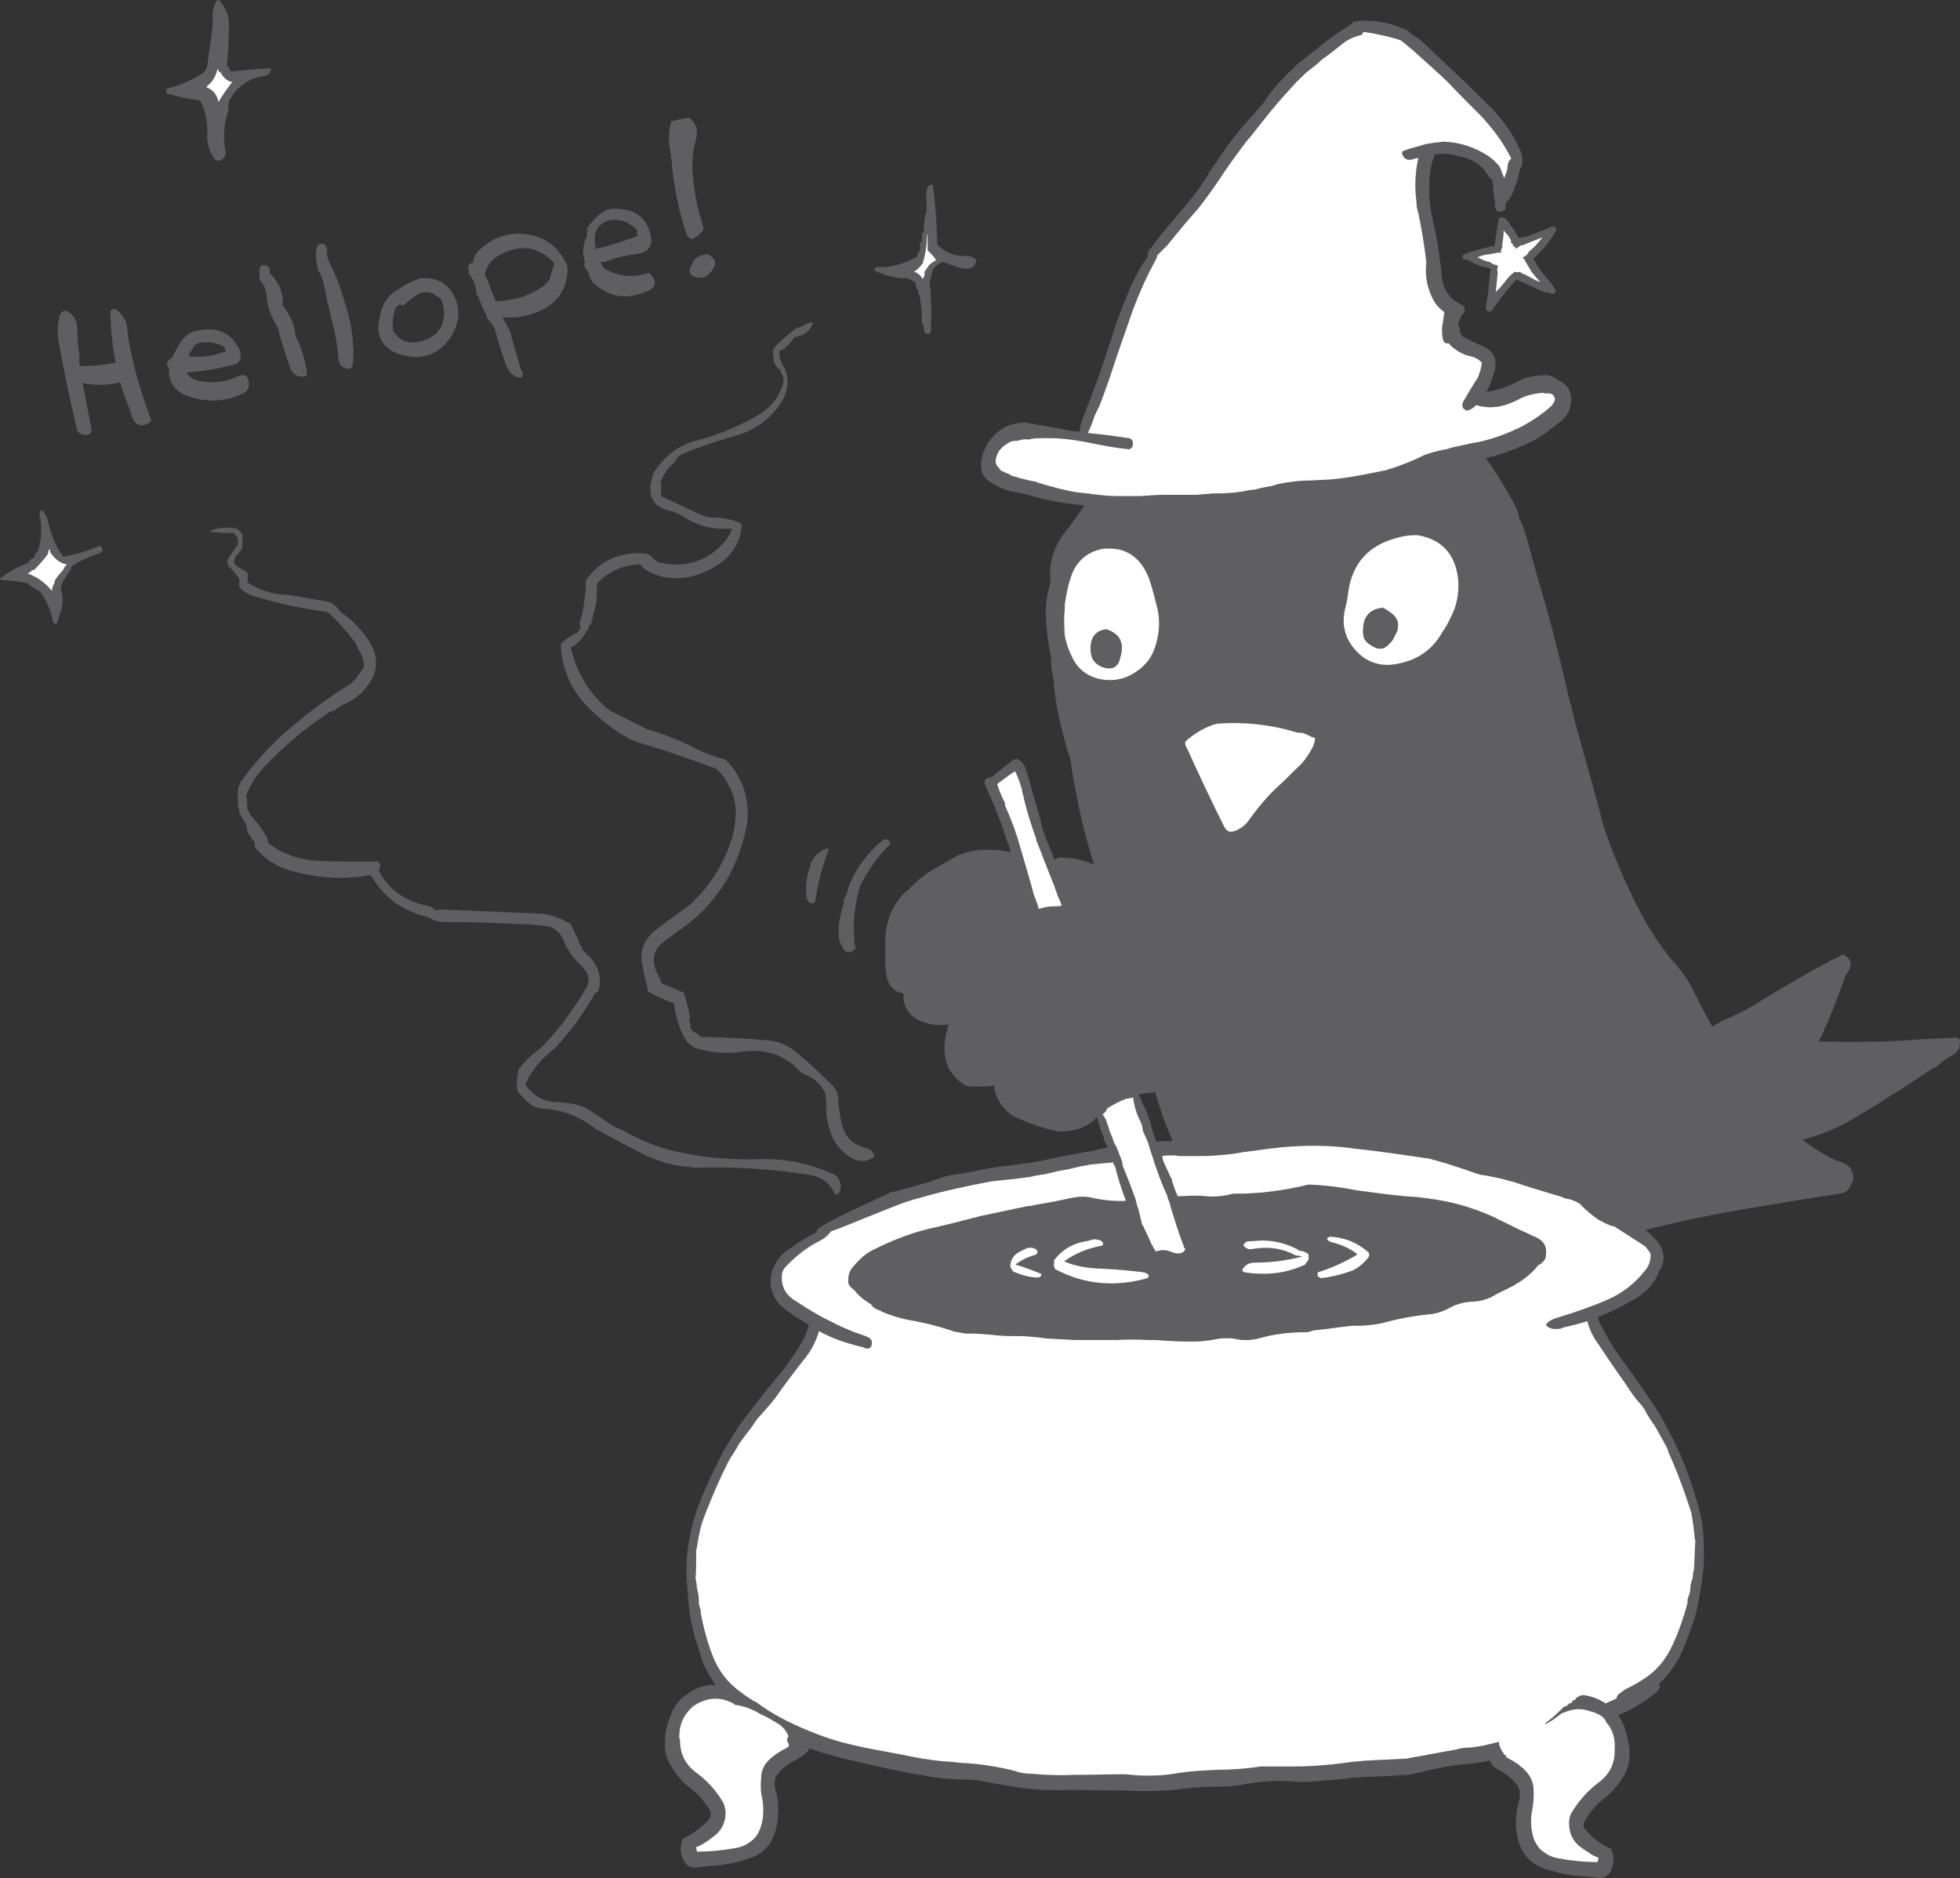 <?xml version="1.0" encoding="UTF-8" standalone="no"?>
<!-- Created with sK1/UniConvertor (http://sk1project.org/) -->

<svg
   width="301.515pt"
   height="288.851pt"
   viewBox="0 0 301.515 288.851"
   fill-rule="evenodd"
   version="1.1"
   id="svg37"
   sodipodi:docname="hellope.svg"
   inkscape:version="1.3 (0e150ed6c4, 2023-07-21)"
   xmlns:inkscape="http://www.inkscape.org/namespaces/inkscape"
   xmlns:sodipodi="http://sodipodi.sourceforge.net/DTD/sodipodi-0.dtd"
   xmlns="http://www.w3.org/2000/svg"
   xmlns:svg="http://www.w3.org/2000/svg">
  <rect x="0" y="0" width="301.515" height="288.851" fill="#333333" stroke="none"/>
  <defs
     id="defs37" />
  <sodipodi:namedview
     id="namedview37"
     pagecolor="#ffffff"
     bordercolor="#000000"
     borderopacity="0.25"
     inkscape:showpageshadow="2"
     inkscape:pageopacity="0.0"
     inkscape:pagecheckerboard="0"
     inkscape:deskcolor="#d1d1d1"
     inkscape:document-units="pt"
     inkscape:zoom="0.74386201"
     inkscape:cx="272.22791"
     inkscape:cy="-108.219"
     inkscape:window-width="1920"
     inkscape:window-height="1027"
     inkscape:window-x="1912"
     inkscape:window-y="-8"
     inkscape:window-maximized="1"
     inkscape:current-layer="svg37" />
  <g
     id="g37"
     transform="translate(-94.1,-502.19)">
    <g
       id="g36">
      <path
         style="fill:#5f5f61;stroke:none"
         d="m 328.3,527.39 c 0,-0.2 0,-0.3 0,-0.6 0,-0.5 -0.1,-1.1 -0.4,-1.6 -1,-2.3 -2.4,-4.3 -4.1,-6.1 -1.7,-1.7 -3.4,-3.4 -5.2,-5.1 -1.7,-1.6 -3.5,-3.3 -5.3,-5 -0.7,-0.7 -1.4,-1.2 -2.2,-1.6 -0.1,-0.3 -0.4,-0.5 -0.8,-0.7 -0.3,-0.1 -0.6,-0.2 -0.9,-0.3 -1.9,-0.8 -4,-1.1 -6.1,-1 -0.2,0 -0.4,0 -0.6,0.1 -0.4,0 -0.6,0.2 -0.8,0.5 0,0 -0.1,0 -0.2,0.1 -1.8,1.1 -3.5,2.3 -5.1,3.7 -1.1,0.8 -2.2,1.7 -3.2,2.5 -0.3,0.4 -0.7,0.7 -1.1,1.1 -1.5,1.5 -2.8,3 -3.9,4.7 -0.5,0.5 -0.8,1 -1.3,1.5 -1.7,1.8 -3.2,3.7 -4.6,5.6 -0.7,1.1 -1.4,2.1 -2.1,3.1 -1.2,2.1 -2.7,4.1 -4.3,6 -1.6,1.8 -3.2,3.7 -4.7,5.7 -0.1,0.2 -0.3,0.4 -0.5,0.6 -0.2,0.4 -0.3,0.6 -0.2,1 -1,1.4 -1.8,2.8 -2.5,4.4 -0.3,0.5 -0.4,1 -0.7,1.6 -0.9,2.2 -1.8,4.5 -2.5,6.9 -0.6,1.7 -1.1,3.4 -1.7,5.1 -0.9,2.4 -1.7,4.6 -2.6,6.9 -0.3,0.7 -0.5,1.4 -0.5,2.1 -0.4,0 -0.8,-0.1 -1.2,-0.1 -2.4,-0.5 -4.8,-0.9 -7.2,-1.3 -2,0 -3.6,0.7 -4.9,2.1 -1.2,1.3 -1.8,2.8 -1.9,4.4 0,1.1 0.4,1.9 1.2,2.5 1.5,1 3,1.6 4.8,1.8 0.4,0.1 0.9,0.2 1.3,0.3 2.4,0.8 4.8,1.2 7.3,1.5 0.5,0 0.8,0.1 1.3,0.2 -0.6,0.9 -1.3,1.8 -2,2.8 -0.2,0.3 -0.5,0.7 -0.7,0.9 -1.9,2.3 -2.8,4.9 -2.5,7.8 0,0.2 0,0.3 0,0.4 -0.6,1.7 -0.8,3.6 -0.7,5.4 0.1,2.1 0.4,4.1 0.8,6 0,0.7 0,1.3 0.1,2 0.1,0.5 0.2,1 0.3,1.6 0,0 0,0.1 0,0.2 0.2,2.4 0.6,4.7 1.2,7.1 0.4,1.6 0.8,3.3 1.4,4.9 0.2,1.7 0.5,3.5 0.9,5.3 0.6,3.6 1.6,7.2 2.7,10.8 -1.7,-0.8 -3.5,-1.1 -5.5,-1.1 0,0.1 0,0.1 0,0.1 -0.1,0 -0.3,0.1 -0.5,0.1 0,0 0,0 0,0.1 0,0 0,0 -0.1,0.1 0,-0.1 0,-0.2 -0.1,-0.3 0,-0.1 -0.1,-0.2 -0.1,-0.4 -0.7,-1.5 -1.3,-3.1 -1.8,-4.7 0,-0.2 -0.1,-0.4 -0.1,-0.6 -0.7,-2.4 -1.3,-4.7 -2,-7.1 -0.1,-0.3 -0.2,-0.6 -0.3,-0.9 -0.3,-0.8 -0.7,-1.3 -1.4,-1.6 -0.1,0.1 -0.2,0.1 -0.3,0.1 -0.2,0.1 -0.3,0.1 -0.4,0.2 -0.9,0.7 -1.9,1.5 -2.9,2.3 -0.1,0.1 -0.2,0.1 -0.2,0.2 -1.1,0.1 -1.4,0.7 -0.9,1.6 1,2.2 1.9,4.4 2.7,6.6 0,0.1 0,0.2 0,0.3 0.1,0.2 0.1,0.3 0.2,0.4 0.1,0.1 0.1,0.2 0.1,0.4 0.3,0.7 0.6,1.5 0.8,2.3 -1,-0.3 -2.2,-0.4 -3.3,-0.4 -2.4,-0.1 -4.5,0.5 -6.5,1.8 -0.9,0.5 -1.7,1 -2.6,1.5 -1.2,0.8 -2.3,1.7 -3.3,2.8 -0.4,0.3 -0.9,0.7 -1.2,1.1 -1.5,1.8 -2.2,3.8 -2.4,6 0,1.5 0,3 0,4.4 0,0.7 0.1,1.3 0.2,1.9 0.3,1.5 1.2,2.4 2.6,2.6 -0.1,1.4 0.3,2.5 1.3,3.4 0.2,0.2 0.5,0.4 0.8,0.6 1.4,0.7 2.9,1 4.5,0.8 0.2,0 0.3,0 0.4,-0.1 -0.1,0.2 -0.1,0.3 -0.2,0.4 -0.2,0.9 -0.4,1.7 -0.5,2.6 -0.1,1.4 0.1,2.7 0.7,3.9 0.6,1 1.3,1.8 2.3,2.4 0.3,0.2 0.6,0.3 0.9,0.3 1.3,0.1 2.5,0 3.8,-0.1 -0.1,0.3 0,0.6 0.1,1 0.4,1.3 1.2,2.5 2.4,3.4 0.2,0.2 0.4,0.3 0.7,0.4 1.9,0.9 3.9,1.6 6,2.1 0.1,0 0.3,0.1 0.5,0.1 0.9,0.1 1.8,0 2.6,-0.2 1.3,-0.3 2.4,-0.9 3.3,-1.8 0,0 0,0 0.1,-0.1 0,0 0.1,0 0.1,0 0.2,0.9 0.5,1.9 0.9,2.8 0,0.1 0,0.1 0.1,0.1 0,0.1 0,0.2 0,0.3 0,0.1 0,0.2 0.1,0.4 0.1,0 0.1,0.1 0.1,0.2 0.2,0.2 0.3,0.5 0.4,0.8 -0.7,0.1 -1.5,0.3 -2.2,0.5 -1,0.1 -1.9,0.3 -2.8,0.5 -0.9,0.1 -1.8,0.3 -2.7,0.5 -0.9,0.2 -1.8,0.4 -2.8,0.6 -0.9,0.2 -1.8,0.3 -2.7,0.4 -1.2,0.2 -2.4,0.3 -3.8,0.5 -0.6,0.1 -1.2,0.2 -1.9,0.3 -1.4,0.3 -2.8,0.6 -4.2,0.8 -1,0.1 -1.9,0.3 -2.9,0.7 -0.7,0.2 -1.4,0.5 -2.1,0.7 -1.6,0.4 -3.2,0.9 -4.8,1.3 -0.3,0 -0.6,0.1 -0.9,0.3 -1.7,0.8 -3.4,1.6 -5.2,2.4 -1.8,0.9 -3.6,1.7 -5.3,2.8 -0.3,0.2 -0.5,0.4 -0.5,0.8 -0.2,0 -0.4,0.1 -0.6,0.3 -0.4,0.1 -0.7,0.3 -1,0.5 -1,0.6 -2,1.3 -3,2 -0.7,0.5 -1.2,1.1 -1.7,1.9 -0.9,1.6 -1,3.3 -0.3,4.9 0.3,0.7 0.7,1.2 1.2,1.7 1.2,1 2.5,1.9 3.8,2.6 0.2,0.1 0.3,0.2 0.5,0.4 -0.1,0 -0.1,0 -0.1,0 -0.2,0.8 -0.6,1.7 -1,2.5 -0.9,1.5 -1.9,3 -3.1,4.5 -1.8,2.2 -3.7,4.5 -5.4,6.8 -0.8,1 -1.6,2.1 -2.2,3.2 -0.9,1.4 -1.8,2.9 -2.5,4.5 -1.2,2.3 -2.2,4.7 -3.1,7.1 -0.7,2.2 -1.2,4.5 -1.4,6.8 -0.1,1 -0.1,2 -0.1,2.9 0.1,2 0.3,4 0.5,6 0.2,1.2 0.5,2.4 0.8,3.6 0.3,0.9 0.6,1.9 0.9,2.9 0.5,1.7 1.3,3.1 2.3,4.5 -0.1,0 -0.2,0 -0.2,0 -0.4,-0.1 -0.7,-0.1 -1,0 -1.2,0.2 -2.3,0.7 -3.2,1.4 -1.3,0.8 -2.1,2 -2.6,3.4 -0.5,1.2 -0.8,2.6 -0.8,4 -0.1,1.2 0.2,2.3 0.8,3.4 0.7,1.3 1.7,2.5 2.9,3.5 1.4,1 2.5,2.3 3.3,3.7 0.1,0.6 0,1 -0.3,1.3 -0.4,0.5 -0.9,0.9 -1.4,1.3 -0.7,0.6 -1.5,1.1 -2.4,1.5 -0.1,0 -0.1,0.1 -0.2,0.2 -0.4,1.1 -0.4,2.2 0.2,3.3 0.4,0.8 1.1,1.2 2.2,1 0.6,-0.1 1.2,-0.1 1.8,-0.2 2.3,-0.1 4.6,-0.6 6.7,-1.4 1.6,-0.7 2.6,-1.8 3.2,-3.4 0.4,-1.1 0.6,-2.2 0.6,-3.4 0.1,-1.3 -0.1,-2.6 -0.5,-3.8 0,-0.1 0,-0.2 0,-0.3 -0.1,-0.7 0,-1.3 0.5,-1.9 0.7,-0.9 1.6,-1.6 2.8,-2.1 0.2,-0.2 0.4,-0.3 0.6,-0.4 0.5,-0.3 1,-0.6 1.3,-1.2 0.1,-0.1 0.1,-0.1 0.1,-0.2 2.3,0.8 4.7,1.5 7.1,2 2.4,0.6 4.8,1.1 7.3,1.6 0.7,0.2 1.4,0.3 2.2,0.4 2.4,0.5 4.9,0.8 7.3,0.8 1,0 2,0.1 2.9,0.3 2,0.4 3.9,0.7 5.9,1 2.4,0.3 4.9,0.4 7.4,0.3 0.1,0 0.2,0 0.3,0 2.5,0 5,0.1 7.5,0.1 0.1,0 0.2,0 0.4,0 2.2,0.1 4.4,0.1 6.5,0 0.5,0 0.9,-0.1 1.3,-0.1 2.2,-0.3 4.5,-0.5 6.7,-0.5 1.5,0 2.9,-0.1 4.3,-0.4 2.4,-0.4 4.9,-0.6 7.4,-0.4 1.1,0.1 2.1,0.1 3.1,0 2.1,-0.2 4.2,-0.3 6.2,-0.6 0.7,0 1.4,-0.1 2,-0.1 1.9,-0.1 3.8,-0.1 5.6,-0.3 0.7,0 1.4,-0.1 2.1,-0.3 0.3,0 0.6,-0.1 0.9,-0.2 2.3,-0.6 4.6,-1 6.9,-1.2 1.2,-0.1 2.4,-0.3 3.5,-0.5 0,0.3 0.1,0.6 0.5,0.9 0.2,0.2 0.4,0.4 0.7,0.5 1.1,0.5 2,1.3 2.8,2.2 0.4,0.6 0.6,1.2 0.5,1.9 -0.1,0.1 -0.1,0.2 0,0.3 -0.4,1.2 -0.6,2.5 -0.6,3.8 0,1.2 0.2,2.3 0.6,3.4 0.6,1.6 1.7,2.7 3.2,3.4 2.2,0.8 4.4,1.3 6.7,1.4 0.7,0.1 1.3,0.1 1.9,0.2 1,0.2 1.7,-0.2 2.2,-1 0.5,-1.1 0.6,-2.2 0.1,-3.3 0,-0.1 -0.1,-0.2 -0.2,-0.2 -0.9,-0.4 -1.7,-0.9 -2.4,-1.5 -0.5,-0.4 -0.9,-0.8 -1.3,-1.3 -0.4,-0.3 -0.5,-0.7 -0.3,-1.3 0.8,-1.4 1.9,-2.7 3.2,-3.7 1.3,-1 2.2,-2.2 3,-3.5 0.6,-1.1 0.8,-2.2 0.8,-3.4 -0.1,-1.4 -0.4,-2.8 -0.8,-4 -0.3,-0.7 -0.6,-1.2 -0.9,-1.8 2.1,-0.9 4.1,-2.1 5.9,-3.6 0.5,-0.5 0.6,-0.8 0.3,-1.1 0,-0.1 0.1,-0.2 0.2,-0.3 1.7,-1.6 2.9,-3.5 3.7,-5.6 0.4,-1 0.8,-2 1.1,-2.9 0.4,-1.2 0.8,-2.3 1,-3.5 0.4,-2 0.7,-4 0.9,-6 0,-0.9 0.1,-1.9 0,-2.9 0,-2.3 -0.3,-4.6 -1,-6.8 -0.7,-2.5 -1.6,-5 -2.6,-7.4 -0.7,-1.5 -1.5,-3.1 -2.3,-4.6 -0.6,-1.1 -1.2,-2.2 -2,-3.3 -1.6,-2.4 -3.3,-4.8 -5,-7.1 -1.1,-1.5 -2,-3.1 -2.8,-4.7 -0.3,-0.4 -0.5,-0.9 -0.6,-1.4 1.7,-0.7 3.5,-1.5 5.1,-2.5 0.4,-0.2 0.8,-0.4 1.1,-0.6 1.6,-1.1 2.7,-2.4 3.3,-4.1 0.2,-0.3 0.4,-0.6 0.5,-1 0,-0.2 0,-0.4 0.1,-0.6 0.1,-0.9 -0.2,-1.8 -0.7,-2.6 -0.6,-0.6 -1.1,-1.3 -1.8,-1.8 l -0.3,-0.2 c 3.2,-0.8 6.4,-1.6 9.7,-2.2 2.6,-0.5 5.2,-1 7.8,-1.4 4.2,-0.7 8.3,-1.4 12.4,-2 0.9,-0.1 1.4,-0.5 1.7,-1.3 0,-0.1 0,-0.2 0.1,-0.2 0.2,-0.3 0.4,-0.6 0.3,-0.9 0,-1.3 -0.7,-2.1 -2,-2.5 -0.7,-0.2 -1.3,-0.5 -1.8,-0.8 -1.5,-0.8 -2.8,-1.6 -4,-2.6 3.1,-0.8 6.1,-2.1 8.9,-3.9 1.6,-0.9 3.2,-1.9 4.8,-3 0.4,-0.2 0.8,-0.4 1.2,-0.7 1.7,-1.1 3.4,-2.2 5.1,-3.4 0.3,0 0.5,-0.2 0.7,-0.3 0.7,-0.7 1.4,-1.2 2.2,-1.6 1,-0.5 1.4,-1.3 1.3,-2.2 0,-0.4 -0.2,-0.6 -0.5,-0.6 -2.5,0.1 -5,0.2 -7.6,0.4 -4.5,0.3 -9,0.3 -13.6,0.2 1.6,-3.3 2.9,-6.7 4.1,-10.1 0,-0.1 0.1,-0.1 0.1,-0.2 1.1,-1.4 0.9,-2.4 -0.5,-3.1 -4.4,2.2 -8.6,4.7 -12.9,7.3 -1.5,1 -3.1,1.8 -4.7,2.5 -0.9,0.4 -1.7,0.8 -2.5,1.3 -1.1,-2 -2.2,-4.1 -3.2,-6.1 -0.6,-1.2 -1.3,-2.2 -2.2,-3.2 -1.5,-1.7 -2.8,-3.5 -4,-5.4 -0.6,-0.9 -1.1,-1.9 -1.6,-2.8 -2,-3.8 -3.7,-7.7 -5.2,-11.8 -0.4,-1.1 -0.7,-2.2 -1,-3.4 -0.6,-2.3 -1.3,-4.7 -1.9,-7 -1.4,-4.7 -2.6,-9.4 -3.7,-14.1 -1.1,-4.7 -2.3,-9.4 -3.7,-14 -0.7,-2.4 -1.3,-4.8 -2,-7.2 -0.3,-1.1 -0.7,-2.3 -1.2,-3.2 -0.1,-0.7 -0.3,-1.4 -0.7,-2.1 -1.2,-2.2 -2.4,-4.2 -3.8,-6.3 -0.2,-0.3 -0.4,-0.5 -0.6,-0.8 0.1,-0.1 0.2,-0.1 0.3,-0.1 2.4,-0.6 4.7,-1.5 7,-2.6 0.5,-0.3 1.1,-0.7 1.6,-1 0.8,-0.6 1.6,-1.2 2.5,-1.9 1,-0.8 1.6,-1.8 1.7,-3.1 0.1,-1.5 -0.5,-2.7 -2,-3.3 -0.4,-0.4 -1,-0.7 -1.8,-0.8 -1,0 -2,0.1 -3.1,0.4 -0.4,0.2 -0.8,0.3 -1.2,0.5 -1.6,0.9 -3.2,1.4 -4.9,1.7 0.6,-1.2 1,-2.4 1.3,-3.6 0.3,-1.6 -0.3,-2.7 -1.8,-3.4 -1.1,-0.5 -2.2,-1 -3.3,-1.6 0,-0.1 -0.1,-0.2 -0.1,-0.3 -0.1,-0.1 -0.2,-0.1 -0.2,-0.3 0,-0.1 0,-0.1 0,-0.1 0,-0.5 -0.1,-0.8 -0.3,-1.1 0.1,-0.3 0.2,-0.7 0.4,-1.1 0,-0.1 0.1,-0.2 0.1,-0.3 0.3,-0.2 0.5,-0.4 0.5,-0.7 0.1,-0.4 0,-0.7 -0.4,-0.9 -1.9,-0.9 -2.9,-2.3 -3.1,-4.4 -0.1,-0.6 -0.1,-1.2 -0.2,-1.9 -0.3,-2.5 -0.7,-4.8 -1.3,-7.3 -0.5,-2.4 -0.6,-4.8 -0.2,-7.3 0.1,-0.6 0.2,-1.2 0.5,-1.8 0,-0.2 0.1,-0.3 0.1,-0.4 1.1,-0.2 2.1,-0.2 3.1,0.1 0.3,0 0.6,0.1 0.8,0.2 1.9,0.3 3.4,1.3 4.4,3 0.1,0.2 0.3,0.4 0.6,0.6 0,0.2 0,0.5 0.1,0.8 0,0.9 0.1,1.8 0.3,2.7 -0.1,0.1 -0.1,0.3 0,0.4 0,0.9 0.5,1.2 1.3,0.8 0.2,0 0.2,-0.1 0.3,-0.3 0,-0.2 0,-0.5 0,-0.8 0.5,-0.4 0.8,-1 1.1,-1.6 0.4,-1 0.8,-2.1 1,-3.1 0.1,-0.3 0.1,-0.5 0.2,-0.7 0.2,-0.2 0.2,-0.5 0.3,-0.7 z m -2.3,0.7 c -0.1,0.5 -0.3,1 -0.5,1.5 -0.1,-0.3 -0.2,-0.5 -0.3,-0.7 -0.2,-0.7 -0.4,-1.2 -0.9,-1.6 -0.3,-0.4 -0.7,-0.7 -1.1,-1 -2.1,-1.4 -4.4,-2.2 -6.9,-2.3 -0.3,0 -0.6,0 -0.9,0.1 -0.5,0 -1,0.1 -1.5,0.2 -0.1,0 -0.1,0 -0.1,0 -0.2,0 -0.3,0.1 -0.5,0.1 -0.3,0.1 -0.6,0.2 -1,0.3 -0.7,0.2 -1.5,0.4 -2.3,0.7 -0.2,0.1 -0.2,0.2 -0.2,0.5 0.3,0.8 0.9,1.1 1.9,0.7 0.2,0 0.4,-0.1 0.6,-0.1 -0.5,2.2 -0.6,4.4 -0.3,6.7 0,0.6 0.1,1.2 0.3,1.8 0.5,2.4 0.9,4.8 1.2,7.3 0,0.2 0,0.3 0,0.4 -0.2,2.1 0.2,4 1.2,5.8 0.4,0.7 1,1.3 1.6,1.7 0,0.2 -0.1,0.4 -0.1,0.6 0,0.3 -0.1,0.6 -0.1,0.8 -0.2,0.9 -0.2,1.6 -0.1,2.4 0.1,0.8 0.4,1.1 1,1 0.2,0.3 0.5,0.6 0.8,0.8 0.8,0.6 1.6,1 2.5,1.2 0.7,0.1 1.3,0.5 1.8,1 -0.1,0.1 -0.1,0.3 -0.1,0.5 -0.1,0.5 -0.3,1.1 -0.5,1.7 -0.8,1.2 -1.5,2.4 -2.2,3.6 -0.4,0.7 -0.3,1.2 0.3,1.5 0.1,0.1 0.2,0.1 0.3,0 0.5,-0.1 0.9,-0.4 1.3,-0.8 0.9,0.3 1.9,0.4 2.9,0.3 1.1,-0.1 2.2,-0.5 3.3,-1 1.3,-0.8 2.8,-1.1 4.3,-1.2 -0.1,0 -0.1,0 -0.1,0.1 0.2,0 0.4,0 0.7,0 0.1,0 0.3,0 0.5,0.1 0.1,0.1 0.2,0.1 0.3,0.2 0,0 0,0.1 0,0.1 0.1,0.1 0.1,0.2 0.1,0.2 0.1,0.1 0.1,0.1 0.1,0.2 0,0.4 -0.2,0.7 -0.5,1.1 -1.3,1.2 -2.8,2.2 -4.4,3.1 -2.2,1.1 -4.5,2 -6.9,2.5 -0.2,0 -0.4,0.1 -0.6,0.1 -1.1,0.2 -2.2,0.5 -3.3,0.7 -0.3,0.1 -0.7,0.2 -1,0.3 -1.2,0.2 -2.3,0.5 -3.4,0.9 -1.8,0.9 -3.8,1.7 -5.8,2.3 -2.4,0.5 -4.8,1 -7.2,1.3 -1.4,0.2 -2.8,0.2 -4.2,0.3 -1.8,0 -3.6,0.2 -5.5,0.6 -0.3,0.1 -0.6,0.2 -0.9,0.3 0,0 -0.1,0 -0.2,0 -0.1,0 -0.3,0.1 -0.5,0.1 -0.5,0.1 -1.1,0.2 -1.7,0.4 -0.3,0 -0.6,0.1 -1,0.1 -1.7,0.4 -3.4,0.5 -5.1,0.5 -0.2,0 -0.3,0 -0.4,0 -0.8,0.1 -1.6,0.1 -2.3,0.2 -0.1,0 -0.2,0 -0.4,0 -0.3,0 -0.7,0 -1.1,0 v 0 c -0.8,0 -1.7,0 -2.6,0 -0.2,0 -0.4,0 -0.5,0 -0.1,0 -0.2,0 -0.2,0 -1.3,0 -2.7,0.1 -4,0.2 -0.3,0 -0.7,0 -1.1,0 -0.9,0 -1.9,0 -2.8,0 -1.3,0 -2.5,-0.2 -3.7,-0.3 -0.3,-0.1 -0.6,-0.1 -0.8,-0.1 -0.5,-0.1 -1,-0.1 -1.6,-0.2 -1.8,-0.3 -3.6,-0.8 -5.3,-1.3 -0.3,-0.1 -0.5,-0.1 -0.8,-0.3 -0.7,-0.1 -1.5,-0.3 -2.3,-0.5 -0.3,-0.1 -0.6,-0.2 -1,-0.3 0,0 -0.1,0 -0.1,0 -0.4,-0.1 -0.7,-0.3 -1,-0.5 0,0 -0.1,0 -0.2,0 -0.1,-0.1 -0.2,-0.1 -0.3,-0.2 -0.4,-0.1 -0.7,-0.3 -0.8,-0.6 -0.5,-0.4 -0.6,-0.9 -0.5,-1.4 0.2,-1.1 0.8,-1.8 1.8,-2.4 0.4,-0.3 0.8,-0.4 1.2,-0.4 0.1,0 0.2,0 0.3,0 0.6,-0.2 1.2,-0.3 1.8,-0.2 0.6,-0.2 1.2,-0.2 1.9,-0.2 2.5,-0.1 4.9,0.2 7.4,0.7 2,0.4 4,0.8 6.1,1 0.5,-0.2 0.7,-0.6 0.5,-1.3 -0.1,-0.2 -0.2,-0.3 -0.5,-0.4 -2.1,-0.3 -4.2,-0.6 -6.4,-0.8 0.5,-0.8 0.8,-1.8 1.1,-2.7 0.3,-0.5 0.4,-0.9 0.7,-1.4 0.2,-0.5 0.4,-1 0.6,-1.6 0.8,-2.1 1.5,-4.3 2.2,-6.4 0.8,-2.3 1.6,-4.6 2.4,-6.9 0.9,-2.3 1.8,-4.5 3,-6.7 0.1,-0.3 0.3,-0.5 0.4,-0.8 0.2,-0.3 0.3,-0.5 0.3,-0.8 0.5,-0.5 1,-1 1.6,-1.6 1.5,-1.9 3.1,-3.8 4.7,-5.6 1.1,-1.4 2.2,-2.9 3.2,-4.4 1.3,-2 2.7,-3.9 4.2,-5.9 0.9,-1 1.6,-2 2.5,-3.1 1.5,-1.9 3.1,-3.8 4.8,-5.6 0.6,-0.7 1.3,-1.3 2,-2 0.8,-0.6 1.6,-1.2 2.3,-1.9 1,-0.7 2,-1.5 2.9,-2.2 0.9,-0.8 1.9,-1.3 3.1,-1.6 0.2,0 0.3,-0.1 0.3,-0.3 0.1,0 0.1,-0.1 0.1,-0.2 0.7,0.1 1.5,0.2 2.3,0.4 1.1,0.2 2.3,0.5 3.5,0.9 0.5,0.4 1.1,0.9 1.7,1.4 1.8,1.6 3.6,3.2 5.4,4.9 1.7,1.8 3.4,3.5 5.2,5.3 0.3,0.3 0.6,0.6 0.9,1 1.5,1.7 2.8,3.6 3.8,5.6 -0.4,0.3 -0.6,0.8 -0.6,1.5 z m -62.2,58.5 c 0.9,-0.1 1.6,0 2.4,0.1 2.1,0.5 3.6,1.9 4.6,4.3 0.6,1.7 1,3.4 1.4,5 0.4,2 0.2,3.8 -0.4,5.7 -0.5,1.6 -1.5,2.9 -2.9,3.8 -1.7,1.2 -3.7,1.6 -5.8,1.1 -2,-0.5 -3.4,-1.7 -4.2,-3.6 -0.5,-1 -0.8,-2 -1,-3 -0.1,-1.1 -0.1,-2.1 -0.1,-3.2 0.1,-0.5 0.1,-1.1 0.1,-1.7 0.2,-1.2 0.4,-2.5 0.8,-3.7 0.7,-2.6 2.4,-4.3 5.1,-4.8 z m 45.3,-1.7 c 1,-0.3 2,-0.4 3,-0.4 3.7,0.6 5.8,2.8 6.3,6.6 0.2,2.1 -0.1,4.2 -1.2,6.2 -0.3,0.7 -0.7,1.4 -1.2,2.1 -1.6,2.9 -4.1,4.5 -7.5,5 -2.2,0.3 -4.2,-0.4 -5.7,-2 -1.9,-2 -2.4,-4.3 -1.7,-6.9 0.2,-0.7 0.3,-1.4 0.4,-2.2 0.6,-4.5 3.2,-7.3 7.6,-8.4 z m -18,37.9 c -1.9,1.7 -3.5,3.6 -4.9,5.6 -0.6,0.8 -1.3,1.3 -2.1,1.6 -0.8,0.3 -1.3,0.1 -1.7,-0.7 -2,-4 -3.9,-8 -5.7,-12 -0.2,-0.3 -0.3,-0.6 -0.3,-0.9 0.2,-0.3 0.4,-0.5 0.7,-0.7 1.1,-0.9 2.4,-1.6 3.8,-2.1 0.2,0 0.3,0 0.4,-0.1 4.1,-0.3 8.1,0.1 12.1,1.3 0.3,0.1 0.7,0.1 1,0.1 v 0 c 0.3,0.1 0.5,0.2 0.8,0.3 0.4,0.2 0.7,0.4 1.2,0.5 0,0.4 -0.1,0.8 -0.3,1.3 -0.5,1 -1.1,1.9 -1.8,2.7 -1.1,1 -2.1,2.1 -3.2,3.1 z m -42.4,3.3 c 0,-0.1 0,-0.2 0,-0.4 -0.5,-0.9 -0.9,-1.9 -1.2,-2.9 0.9,-0.7 1.8,-1.4 2.8,-2 0,0.1 0,0.2 0.1,0.3 0.3,0.7 0.6,1.4 0.8,2.2 0,0 0,0.1 0.1,0.2 0,0.3 0.1,0.7 0.2,1 0.5,2.3 1.2,4.5 2,6.7 0,0.1 0,0.2 0,0.2 0.9,2.2 1.7,4.4 2.6,6.6 0.3,0.7 0.5,1.4 0.8,2.2 0.2,0.4 0.4,0.8 0.5,1.2 0,0.1 0,0.1 0,0.1 -0.3,0.1 -0.7,0.1 -1.1,0.1 -0.7,0 -1.4,0.1 -2,0.3 -0.2,0 -0.3,0.1 -0.4,0.1 -0.1,-0.2 -0.1,-0.4 -0.2,-0.7 -0.2,-0.5 -0.4,-1.1 -0.6,-1.6 -0.6,-2.3 -1.3,-4.6 -2,-7 -0.6,-2.2 -1.4,-4.4 -2.4,-6.6 z m 1.7,57.4 c 0.8,-0.1 1.5,-0.2 2.2,-0.3 0.8,-0.2 1.5,-0.3 2.2,-0.4 1.3,-0.3 2.5,-0.6 3.8,-0.8 1.1,-0.3 2.2,-0.5 3.3,-0.7 1,-0.1 2.2,-0.2 3.2,-0.3 0.1,0 0.2,0 0.3,0 0,0 0,0 0,0 0,0.2 0,0.4 0.2,0.5 0.2,0.6 0.3,1.2 0.5,1.8 0.3,1.2 0.8,2.4 1.2,3.6 -1.7,0.1 -3.4,-0.1 -4.9,-0.4 -1.1,-0.3 -2.1,-0.3 -3.2,-0.1 -1.9,0.4 -3.8,0.8 -5.7,1.1 -0.4,0.1 -0.8,0.2 -1.3,0.2 -2.4,0.5 -4.7,1 -7.1,1.5 -2.7,0.7 -5.4,1.4 -8.1,2 -3,0.7 -5.9,1.9 -8.7,3.3 -1.2,0.6 -2.2,1.6 -3.1,2.7 -0.4,0.5 -0.6,1.1 -0.6,1.9 -0.1,0.4 0.1,0.8 0.4,1.1 0.2,0.1 0.4,0.4 0.6,0.5 0.5,0.7 1.3,1.4 2.5,2.1 0.2,0.4 0.6,0.7 1.2,0.9 0.1,0 0.3,0.1 0.4,0.2 1.3,0.6 2.7,1 4.1,1.3 2.4,0.4 4.8,1 7.1,1.8 0.6,0.1 1.1,0.2 1.7,0.3 1.7,0 3.3,0.1 5,0.3 1.1,0.1 2.2,0.1 3.4,0.1 0.9,0 1.9,0.1 2.9,0.2 0.6,0.1 1.3,0.2 2,0.2 1.1,0.1 2.3,0.1 3.5,0.2 2,0 4.1,0 6.2,0 0,0 0.1,0 0.2,0 1.6,-0.1 3.3,-0.1 5,0 0.8,0 1.6,0 2.4,0.1 1.9,0.1 3.8,0.2 5.7,0.1 0.5,-0.1 1,-0.1 1.6,-0.2 1.3,-0.3 2.7,-0.4 4,-0.1 1.1,0.2 2.1,0.1 3.1,-0.1 2.3,-0.7 4.8,-1 7.3,-1 0.2,0 0.5,0 0.7,-0.1 0.3,-0.1 0.6,-0.2 0.8,-0.2 2,-0.2 3.8,-0.5 5.7,-0.7 0.3,0 0.6,0 0.8,0 1.6,0 3.2,-0.2 4.6,-0.6 2.3,-0.6 4.6,-1 7,-1.2 0.3,-0.1 0.5,-0.1 0.8,-0.2 0.7,-0.2 1.4,-0.5 2.1,-0.9 1,-0.5 2.2,-0.8 3.4,-0.8 1.2,-0.1 2.3,-0.4 3.4,-1.1 0.7,-0.4 1.5,-0.7 2.2,-1.1 0.3,-0.1 0.6,-0.3 0.9,-0.5 1.1,-0.6 2.2,-1.5 3.1,-2.5 0.2,-0.3 0.4,-0.5 0.7,-0.6 0.2,-0.2 0.4,-0.3 0.5,-0.5 0.2,-0.2 0.3,-0.5 0.3,-0.8 0.2,-1.2 -0.2,-2.1 -1.3,-2.7 -0.1,0 -0.3,-0.2 -0.5,-0.2 -0.6,-0.3 -1.2,-0.6 -1.9,-0.9 -1.1,-0.5 -2.2,-1.1 -3.3,-1.6 -0.4,-0.2 -0.8,-0.4 -1.2,-0.6 -2.3,-1 -4.6,-1.8 -7.1,-2.3 -2,-0.4 -4.1,-0.7 -6.2,-0.8 -2.3,-0.2 -4.5,-0.5 -6.7,-0.8 -0.3,0 -0.5,-0.1 -0.8,-0.1 -2.5,-0.5 -4.9,-0.8 -7.4,-0.9 -0.1,0 -0.1,0 -0.1,0 -3.7,0.9 -7.4,1.4 -11.1,1.4 -0.4,0 -0.6,0 -0.9,0.1 -0.1,0 -0.2,0 -0.4,0.1 -1.1,0.2 -2.2,0.3 -3.4,0.2 -0.6,-0.1 -1.2,-0.1 -1.8,-0.1 -0.9,0 -1.7,0.1 -2.5,0.1 -0.4,-0.7 -0.6,-1.5 -0.9,-2.3 0,-0.1 0,-0.2 0,-0.2 -0.5,-1 -0.9,-1.9 -1.3,-2.8 -0.1,-0.3 -0.2,-0.6 -0.2,-0.9 0.5,-0.1 1,-0.1 1.5,-0.1 0.3,0 0.7,0 1,0.1 0.9,0 1.8,0 2.7,0 0.2,0 0.3,0 0.5,0 0.9,0 1.8,0 2.7,-0.1 1.3,-0.1 2.6,-0.2 4,-0.5 1.8,-0.2 3.6,-0.5 5.5,-0.7 4,-0.4 8,-0.4 12,0.2 3.9,0.4 7.6,1 11.2,1.5 1.3,0.4 2.6,0.7 4,1.2 1.3,0.4 2.6,0.9 3.9,1.3 0.3,0 0.6,0.1 0.8,0.1 0.5,0.1 1,0.2 1.5,0.3 1,0.2 2.1,0.5 3.1,0.8 2.4,0.8 4.7,1.5 7.1,2.2 0.3,0.2 0.7,0.3 1,0.3 0.7,0.2 1.2,0.4 1.8,0.8 0.8,0.9 1.8,1.7 2.8,2.4 0.6,0.3 1.3,0.7 1.9,0.9 0.2,0.1 0.3,0.1 0.5,0.1 l 4.8,3.1 c 0.3,0.4 0.6,0.7 0.8,1.1 0.1,1 -0.2,1.9 -0.9,2.7 -1.5,1.9 -3.4,3.4 -5.7,4.4 -2.5,1.1 -5.2,2 -7.8,2.8 -0.7,0.2 -1.2,0.5 -1.6,0.9 0,0 0,0 0,0.1 v 0 c 0,0.1 0,0.1 0,0.2 0,0 0,0 0,0 0.4,0.4 0.9,0.5 1.4,0.5 0.4,0 0.8,0 1.1,-0.2 1.3,-0.3 2.5,-0.6 3.8,-1 0.3,1.3 0.9,2.5 1.8,3.7 1.3,2 2.7,4 4.1,6 0.7,1.1 1.4,2.1 2.3,3.1 0.2,0.2 0.4,0.5 0.6,0.8 0.4,0.8 0.9,1.6 1.5,2.4 0.3,0.5 0.6,1 0.9,1.6 0.3,0.5 0.6,1.1 0.9,1.6 0.1,0.3 0.3,0.5 0.3,0.8 1,2.2 1.9,4.5 2.7,6.8 0.3,0.9 0.6,1.8 0.9,2.7 0.2,1.2 0.4,2.5 0.5,3.8 0,0.1 0,0.2 0.1,0.4 -0.1,1.4 -0.1,2.9 -0.2,4.4 0,0.1 0,0.2 -0.1,0.4 0,0.3 -0.1,0.6 -0.1,1 -0.3,0.7 -0.4,1.4 -0.4,2.1 -0.1,0.2 -0.1,0.3 -0.1,0.4 -0.1,0.3 -0.3,0.6 -0.3,1 0,0.1 0,0.2 0,0.4 -0.6,2.1 -1.3,4.3 -2.3,6.4 -1,2.2 -2.5,4.1 -4.7,5.4 -0.6,0.4 -1.3,0.8 -1.9,1.1 -0.7,0.3 -1.2,0.7 -1.7,1.1 -0.2,0.2 -0.3,0.3 -0.3,0.6 v 0 c -0.5,0.3 -1.1,0.5 -1.7,0.8 -0.9,-0.6 -1.9,-1 -2.9,-1.2 -0.4,-0.1 -0.7,-0.1 -1,0 -0.2,0.1 -0.5,0.3 -0.7,0.4 0,0.2 -0.1,0.3 -0.3,0.3 0,0 -0.1,0 -0.1,0.1 -0.1,0 -0.1,0.1 -0.2,0.2 v 0.1 l -0.4,0.1 -0.4,0.4 -0.4,0.1 c -0.8,0.8 -1.7,1.7 -2.7,2.4 -0.1,0.1 -0.2,0.3 -0.2,0.3 0,0 0,0 0.1,0 0.2,-0.2 0.5,-0.3 0.8,-0.5 0.5,-0.3 1,-0.7 1.4,-1 0.1,0 0.2,-0.2 0.3,-0.2 0.1,-0.1 0.2,-0.1 0.3,-0.1 1.3,-0.6 2.7,-0.7 4,-0.2 0,0 0,0 0,0 0.6,0.1 1.2,0.4 1.7,0.7 0.4,0.3 0.7,0.6 0.8,1 1,1.1 1.4,2.5 1.3,4.1 0,0.1 0,0.2 0,0.3 0,2 -0.8,3.6 -2.4,4.8 -1.6,1.2 -3,2.7 -4.1,4.5 -0.3,0.4 -0.5,1 -0.5,1.5 -0.1,1.9 0.6,3.3 2.2,4.3 0.3,0.2 0.5,0.4 0.8,0.5 0.4,0.4 0.9,0.6 1.5,0.8 0,0.1 0,0.1 0,0.1 0,0.2 -0.1,0.3 -0.1,0.4 0,0.1 0,0.2 -0.1,0.2 -2,0 -4,-0.2 -6.1,-0.6 -1.1,-0.2 -1.9,-0.7 -2.7,-1.4 -0.4,-0.5 -0.8,-1.1 -1,-1.7 -0.4,-1.4 -0.5,-2.8 -0.2,-4.3 0.2,-1.1 0.3,-2.2 0.2,-3.4 -0.1,-1.1 -0.6,-2.1 -1.5,-2.9 0,-0.1 -0.1,-0.1 -0.2,-0.2 -0.2,-0.1 -0.4,-0.3 -0.6,-0.5 -0.1,-0.1 -0.3,-0.2 -0.5,-0.3 -0.3,-0.3 -0.7,-0.4 -1,-0.6 -0.2,-0.1 -0.3,-0.2 -0.5,-0.3 0.1,0 0.1,0 0.2,0 -0.5,-0.4 -0.8,-0.9 -1,-1.4 -0.1,-0.2 -0.2,-0.5 -0.2,-0.7 0,-0.1 0,-0.1 0,-0.2 -1.5,0.4 -3.1,0.8 -4.6,0.9 -0.7,0 -1.4,0.1 -2,0.3 -2.4,0.4 -4.8,0.9 -7.2,1.3 -0.2,0.1 -0.4,0.1 -0.6,0.1 -2.1,0.1 -4.1,0.2 -6.1,0.3 -1.2,0.1 -2.4,0.2 -3.6,0.4 -2.4,0.3 -4.9,0.5 -7.4,0.5 -1.6,0 -3.2,0 -4.8,0 -0.1,0 -0.2,0 -0.3,0 -2.1,0.3 -4.2,0.5 -6.3,0.5 -2.4,0.1 -4.7,0.2 -7,0.6 -2.5,0.4 -5,0.4 -7.5,0.1 -0.2,0 -0.5,0 -0.9,0 -2.4,0 -4.8,0.1 -7.3,0.1 -2.2,0.1 -4.3,0 -6.6,-0.2 -0.7,0 -1.5,-0.1 -2.2,-0.4 -2.4,-0.6 -4.8,-1 -7.3,-1.2 -0.8,0 -1.6,-0.1 -2.4,-0.2 -2.1,-0.1 -4.1,-0.4 -6.2,-0.8 -2.4,-0.5 -4.8,-0.9 -7.3,-1.4 -2.4,-0.5 -4.8,-1.1 -7.1,-2 -2.4,-0.9 -4.6,-1.9 -6.7,-3.1 -0.7,-0.4 -1.3,-0.8 -1.9,-1.2 -0.4,-0.3 -0.9,-0.7 -1.4,-0.9 -0.6,-0.4 -1.3,-0.8 -1.9,-1.3 -2,-1.4 -3.5,-3.3 -4.4,-5.7 -0.8,-2.1 -1.4,-4.3 -1.8,-6.5 0,-0.1 0,-0.2 0,-0.4 -0.1,-0.3 -0.2,-0.7 -0.3,-1 0,-0.1 0,-0.2 0,-0.4 0,-0.7 -0.1,-1.4 -0.3,-2.1 0,-0.4 -0.1,-0.7 -0.1,-1 -0.1,-0.2 -0.1,-0.3 -0.1,-0.4 0.1,-1.5 0.1,-3 0.1,-4.4 0.1,-0.2 0.1,-0.3 0.1,-0.4 0.2,-1.3 0.4,-2.5 0.8,-3.8 0.3,-0.8 0.6,-1.7 1,-2.6 0.9,-2.3 1.9,-4.5 3,-6.7 0.1,-0.2 0.3,-0.5 0.4,-0.7 0.4,-0.6 0.7,-1.1 1,-1.6 0.3,-0.6 0.7,-1.1 1,-1.5 0.6,-0.8 1.2,-1.5 1.7,-2.3 0.2,-0.3 0.4,-0.6 0.6,-0.8 0.9,-1 1.7,-1.9 2.5,-2.9 1.4,-2 2.9,-4 4.4,-5.9 1.1,-1.3 1.9,-2.8 2.4,-4.5 0.1,0.1 0.3,0.2 0.5,0.3 1.7,0.9 3.5,1.5 5.4,2 0.5,0.1 0.9,0.2 1.3,0.4 0.5,0.1 0.8,-0.1 0.9,-0.6 0.1,-0.6 -0.1,-0.9 -0.7,-1.2 -0.6,-0.2 -1.3,-0.5 -2,-0.7 -1.2,-0.5 -2.4,-1 -3.5,-1.6 -1.9,-0.9 -3.7,-2 -5.5,-3.2 -1.7,-1 -2.3,-2.4 -2.1,-4.2 0.1,-0.4 0.2,-0.6 0.4,-0.9 1.5,-1.6 3.3,-3.1 5.3,-4.1 0.8,-0.4 1.4,-0.9 1.8,-1.5 1.7,-0.6 3.4,-1.3 5.1,-2 1.5,-0.6 3,-1.2 4.5,-1.8 1.3,-0.5 2.6,-1 3.9,-1.3 3.7,-1.1 7.5,-1.9 11.2,-2.6 0.3,0 0.6,-0.1 0.9,-0.1 1,-0.1 2,-0.2 2.9,-0.3 z m 14,-10.8 c 0.9,-0.6 1.9,-1.1 2.9,-1.5 0,0 0.1,0 0.1,0 0.4,-0.1 0.7,-0.1 1,-0.2 0.2,1.3 0.5,2.5 1.2,3.8 0,0.1 0,0.2 0.1,0.2 0,0.2 0.1,0.3 0.1,0.3 0,0.3 0.1,0.5 0.1,0.8 0.3,0.6 0.5,1.2 0.8,1.8 0.2,0.7 0.4,1.4 0.7,2.2 0.1,0.3 0.2,0.6 0.3,1 0.6,1.7 1.2,3.4 2,5.1 0,0.1 0,0.1 0,0.2 0.2,0.4 0.4,0.9 0.5,1.5 0.6,1.9 1.2,3.9 1.9,5.7 0,0.1 0,0.1 0.1,0.1 0,0.1 0,0.2 0,0.3 0,0.1 0,0.1 0.1,0.1 0,0 0,0 0.1,0.1 0,0 0,0 0,0.1 0,0 0,0 0,0.1 0,0 0,0 0,0.1 -0.5,0.6 -1.2,0.6 -2,0.3 -0.9,-0.4 -1.7,-0.4 -2.5,-0.1 -0.1,-0.2 -0.2,-0.4 -0.4,-0.6 0,0 0,0 0,-0.1 0,-0.1 0,-0.1 0,-0.1 -0.1,-0.1 -0.1,-0.1 -0.1,-0.1 0,0 -0.1,-0.1 -0.1,-0.1 -0.4,-0.9 -0.8,-1.8 -1.2,-2.6 0,0 0,-0.2 -0.1,-0.2 -0.1,-0.2 -0.1,-0.3 -0.2,-0.3 -0.2,-0.9 -0.4,-1.7 -0.6,-2.5 -0.2,-0.5 -0.3,-0.9 -0.4,-1.4 -0.6,-1.7 -1.3,-3.5 -2,-5.2 0,-0.1 0,-0.2 0,-0.3 -0.1,-0.1 -0.1,-0.3 -0.1,-0.4 -0.3,-0.8 -0.6,-1.5 -0.9,-2.3 -0.1,-0.1 -0.2,-0.3 -0.3,-0.5 -0.2,-0.6 -0.4,-1.2 -0.7,-1.8 -0.1,-0.4 -0.2,-0.8 -0.4,-1.2 -0.1,-0.6 -0.4,-1 -0.7,-1.4 0.3,-0.2 0.6,-0.5 0.7,-0.9 z m 5.4,-0.8 c -0.1,-0.6 -0.3,-1 -0.6,-1.3 0.1,0 0.1,0 0.2,-0.1 0.5,-0.1 1,-0.2 1.5,-0.2 0.4,-0.1 0.7,-0.1 0.9,-0.1 0.8,2.6 1.6,5.1 2.7,7.5 -0.5,0 -1,0 -1.5,0 -0.3,0.1 -0.6,0.1 -1,0.1 -0.3,-0.8 -0.6,-1.6 -0.8,-2.5 -0.3,-1.2 -0.8,-2.3 -1.3,-3.4 z m -68.9,92.6 c 0.4,-0.2 0.8,-0.5 1.2,-0.6 1.4,-0.6 2.9,-0.6 4.4,0.1 0.1,0 0.2,0 0.2,0.1 0.1,0 0.2,0.1 0.3,0.2 0.1,0 0.1,0 0.1,0.1 1.5,0.2 2.8,0.7 4.1,1.5 1,0.4 1.9,1 2.9,1.6 0.6,0.5 1.1,1.1 1.3,1.8 -0.3,0.3 -0.3,0.7 0.1,1.2 -0.1,0.1 -0.1,0.2 -0.1,0.4 v 0 c -1,0.5 -1.9,1 -2.8,1.8 -0.9,0.8 -1.4,1.8 -1.4,2.9 -0.1,1.2 -0.1,2.3 0.2,3.4 0.2,1.5 0.2,2.9 -0.3,4.3 -0.2,0.6 -0.5,1.2 -1,1.7 -0.7,0.7 -1.6,1.2 -2.6,1.4 -2.1,0.4 -4.2,0.6 -6.2,0.6 0,0 0,-0.1 0,-0.2 -0.1,-0.1 -0.1,-0.2 -0.1,-0.4 0,0 0,0 0,-0.1 0.5,-0.2 1,-0.4 1.5,-0.8 0.2,-0.1 0.5,-0.3 0.7,-0.5 1.6,-1 2.4,-2.4 2.3,-4.3 -0.1,-0.5 -0.2,-1.1 -0.5,-1.5 -1.1,-1.8 -2.5,-3.3 -4.2,-4.5 -1.5,-1.2 -2.3,-2.8 -2.3,-4.8 0,-0.1 0,-0.2 -0.1,-0.3 -0.1,-2.1 0.7,-3.8 2.3,-5.1 z m 97.6,-72 0.1,-0.1 c 2.3,0.1 4.3,0.9 6,2.4 0.2,0.3 0.2,0.5 0,0.8 -0.6,0.8 -1.4,1.5 -2.4,2 -1.6,0.6 -3.2,1 -4.9,1.2 -0.1,-0.1 -0.4,-0.2 -0.5,-0.3 0,-0.2 0,-0.3 0,-0.4 0,0 0,-0.1 0,-0.2 2,-0.6 3.9,-1.5 5.7,-2.5 0.2,-0.1 0.3,-0.2 0.4,-0.3 -1,-0.8 -2.3,-1.4 -3.8,-1.8 -0.4,-0.1 -0.7,-0.2 -0.9,-0.6 0.1,-0.1 0.2,-0.1 0.3,-0.2 z m -3.1,3.5 c -0.1,0.1 -0.1,0.1 -0.2,0.2 0,0.1 -0.1,0.2 -0.3,0.4 0,0 0,0 0,0.1 -3,1.4 -6.1,1.7 -9.3,1.2 -0.3,-0.1 -0.4,-0.2 -0.4,-0.4 0.4,-0.7 1,-1.1 1.9,-1.1 2.5,0 4.8,-0.3 7.2,-0.9 0,-0.1 0,-0.1 -0.1,-0.1 -0.3,0 -0.5,-0.1 -0.8,-0.1 -2,-1.1 -4.2,-1.4 -6.6,-1 -0.5,0.1 -0.9,0 -1.2,-0.3 -0.1,-0.1 -0.2,-0.2 -0.2,-0.2 0,-0.1 0,-0.1 0,-0.2 0,0 0.1,-0.1 0.2,-0.2 0,0 0,-0.1 0.1,-0.1 0,0 0.1,0 0.1,-0.1 0.3,-0.1 0.6,-0.1 1,-0.1 v 0 c 2.4,-0.3 4.6,0.1 6.8,1.2 0.1,0.1 0.2,0.1 0.2,0.2 0.3,0.1 0.6,0.1 0.9,0.2 0.2,0.1 0.4,0.2 0.7,0.4 0,0 0,0.1 0,0.1 0,0.1 0,0.2 0,0.2 0,0.1 0,0.2 0,0.2 0,0 0,0.1 0,0.2 0,0 0,0.1 0,0.2 z m -24.6,2.3 c 0,0.1 0,0.2 0,0.3 0,0 -0.1,0.1 -0.1,0.1 -0.1,0.1 -0.1,0.1 -0.1,0.1 -4.9,1.4 -9.7,1 -14.2,-1.4 -0.1,-0.2 -0.2,-0.5 -0.2,-0.7 0.1,-0.2 0.1,-0.4 0,-0.6 1.1,-1.5 2.6,-2.5 4.5,-2.9 0.6,-0.1 1.1,-0.2 1.6,-0.4 0.5,0 0.9,0.1 1.3,0.3 0,0.1 0.1,0.1 0.1,0.2 0.1,0 0.1,0.1 0.1,0.2 0,0.1 0,0.1 -0.1,0.2 0,0 0,0.1 -0.1,0.1 -2.2,0.4 -4.1,1.2 -5.8,2.4 1.6,0.7 3.3,1 5.1,1.1 2.5,0.1 4.9,0.3 7.2,0.6 0.3,0.1 0.5,0.2 0.7,0.4 z m -16.6,-0.2 c 0.1,0 0.1,0.1 0.1,0.1 0,0.1 0,0.2 -0.1,0.2 0,0.1 0,0.2 -0.1,0.2 -0.1,0 -0.2,0.1 -0.3,0.1 -1.3,0 -2.6,-0.4 -3.8,-0.9 -0.1,-0.2 -0.2,-0.2 -0.3,-0.4 0,-0.1 -0.1,-0.2 -0.2,-0.3 0,-1.2 0.6,-2 1.7,-2.5 0.4,-0.2 0.8,-0.4 1.1,-0.5 0.5,0 1,0 1.3,0.4 0.1,0.1 0.1,0.1 0.1,0.2 0,0 0,0.1 0,0.1 0,0.1 -0.1,0.2 -0.1,0.3 -0.1,0 -0.1,0 -0.2,0.1 -1.1,0.3 -2.2,0.8 -3.1,1.5 1.4,0.4 2.7,0.9 3.9,1.4 z"
         id="path1" />
      <path
         style="fill:#ffffff;stroke:none"
         d="m 325.5,529.59 c 0.2,-0.5 0.4,-1 0.5,-1.5 0,-0.7 0.2,-1.2 0.6,-1.5 -1,-2 -2.3,-3.9 -3.8,-5.6 -0.3,-0.4 -0.6,-0.7 -0.9,-1 -1.8,-1.8 -3.5,-3.5 -5.2,-5.3 -1.8,-1.7 -3.6,-3.3 -5.4,-4.9 -0.6,-0.5 -1.2,-1 -1.7,-1.4 -1.2,-0.4 -2.4,-0.7 -3.5,-0.9 -0.8,-0.2 -1.6,-0.3 -2.3,-0.4 0,0.1 0,0.2 -0.1,0.2 0,0.2 -0.1,0.3 -0.3,0.3 -1.2,0.3 -2.2,0.8 -3.1,1.6 -0.9,0.7 -1.9,1.5 -2.9,2.2 -0.7,0.7 -1.5,1.3 -2.3,1.9 -0.7,0.7 -1.4,1.3 -2,2 -1.7,1.8 -3.3,3.7 -4.8,5.6 -0.9,1.1 -1.6,2.1 -2.5,3.1 -1.5,2 -2.9,3.9 -4.2,5.9 -1,1.5 -2.1,3 -3.2,4.4 -1.6,1.8 -3.2,3.7 -4.7,5.6 -0.6,0.6 -1.1,1.1 -1.6,1.6 0,0.3 -0.1,0.5 -0.3,0.8 -0.1,0.3 -0.3,0.5 -0.4,0.8 -1.2,2.2 -2.1,4.4 -3,6.7 -0.8,2.3 -1.6,4.6 -2.4,6.9 -0.7,2.1 -1.4,4.3 -2.2,6.4 -0.2,0.6 -0.4,1.1 -0.6,1.6 -0.3,0.5 -0.4,0.9 -0.7,1.4 -0.3,0.9 -0.6,1.9 -1.1,2.7 2.2,0.2 4.3,0.5 6.4,0.8 0.3,0.1 0.4,0.2 0.5,0.4 0.2,0.7 0,1.1 -0.5,1.3 -2.1,-0.2 -4.1,-0.6 -6.1,-1 -2.5,-0.5 -4.9,-0.8 -7.4,-0.7 -0.7,0 -1.3,0 -1.9,0.2 -0.6,-0.1 -1.2,0 -1.8,0.2 -0.1,0 -0.2,0 -0.3,0 -0.4,0 -0.8,0.1 -1.2,0.4 -1,0.6 -1.6,1.3 -1.8,2.4 -0.1,0.5 0,1 0.5,1.4 0.1,0.3 0.4,0.5 0.8,0.6 0.1,0.1 0.2,0.1 0.3,0.2 0.1,0 0.2,0 0.2,0 0.3,0.2 0.6,0.4 1,0.5 0,0 0.1,0 0.1,0 0.4,0.1 0.7,0.2 1,0.3 0.8,0.2 1.6,0.4 2.3,0.5 0.3,0.2 0.5,0.2 0.8,0.3 1.7,0.5 3.5,1 5.3,1.3 0.6,0.1 1.1,0.1 1.6,0.2 0.2,0 0.5,0 0.8,0.1 1.2,0.1 2.4,0.3 3.7,0.3 0.9,0 1.9,0 2.8,0 0.4,0 0.8,0 1.1,0 1.3,-0.1 2.7,-0.2 4,-0.2 0,0 0.1,0 0.2,0 0.1,0 0.3,0 0.5,0 0.9,0 1.8,0 2.6,0 v 0 c 0.4,0 0.8,0 1.1,0 0.2,0 0.3,0 0.4,0 0.7,-0.1 1.5,-0.1 2.3,-0.2 0.1,0 0.2,0 0.4,0 1.7,0 3.4,-0.1 5.1,-0.5 0.4,0 0.7,-0.1 1,-0.1 0.6,-0.2 1.2,-0.3 1.7,-0.4 0.2,0 0.4,-0.1 0.5,-0.1 0.1,0 0.2,0 0.2,0 0.3,-0.1 0.6,-0.2 0.9,-0.3 1.9,-0.4 3.7,-0.6 5.5,-0.6 1.4,-0.1 2.8,-0.1 4.2,-0.3 2.4,-0.3 4.8,-0.8 7.2,-1.3 2,-0.6 4,-1.4 5.8,-2.3 1.1,-0.4 2.2,-0.7 3.4,-0.9 0.3,-0.1 0.7,-0.2 1,-0.3 1.1,-0.2 2.2,-0.5 3.3,-0.7 0.2,0 0.4,-0.1 0.6,-0.1 2.4,-0.5 4.7,-1.4 6.9,-2.5 1.6,-0.9 3.1,-1.9 4.4,-3.1 0.3,-0.4 0.5,-0.7 0.5,-1.1 0,-0.1 0,-0.1 -0.1,-0.2 0,0 0,-0.1 -0.1,-0.2 0,0 0,-0.1 0,-0.1 -0.1,-0.1 -0.2,-0.1 -0.3,-0.2 -0.2,-0.1 -0.4,-0.1 -0.5,-0.1 -0.3,0 -0.5,0 -0.7,0 0,-0.1 0,-0.1 0.1,-0.1 -1.5,0.1 -3,0.4 -4.3,1.2 -1.1,0.5 -2.2,0.9 -3.3,1 -1,0.1 -2,0 -2.9,-0.3 -0.4,0.4 -0.8,0.7 -1.3,0.8 -0.1,0.1 -0.2,0.1 -0.3,0 -0.6,-0.3 -0.7,-0.8 -0.3,-1.5 0.7,-1.2 1.4,-2.4 2.2,-3.6 0.2,-0.6 0.4,-1.2 0.5,-1.7 0,-0.2 0,-0.4 0.1,-0.5 -0.5,-0.5 -1.1,-0.9 -1.8,-1 -0.9,-0.2 -1.7,-0.6 -2.5,-1.2 -0.3,-0.2 -0.6,-0.5 -0.8,-0.8 -0.6,0.1 -0.9,-0.2 -1,-1 -0.1,-0.8 -0.1,-1.5 0.1,-2.4 0,-0.2 0.1,-0.5 0.1,-0.8 0,-0.2 0.1,-0.4 0.1,-0.6 -0.6,-0.4 -1.2,-1 -1.6,-1.7 -1,-1.8 -1.4,-3.7 -1.2,-5.8 0,-0.1 0,-0.2 0,-0.4 -0.3,-2.5 -0.7,-4.9 -1.2,-7.3 -0.2,-0.6 -0.3,-1.2 -0.3,-1.8 -0.3,-2.3 -0.2,-4.5 0.3,-6.7 -0.2,0 -0.4,0.1 -0.6,0.1 -1,0.4 -1.6,0.1 -1.9,-0.7 0,-0.3 0,-0.4 0.2,-0.5 0.8,-0.3 1.6,-0.5 2.3,-0.7 0.4,-0.1 0.7,-0.2 1,-0.3 0.2,0 0.3,-0.1 0.5,-0.1 0,0 0,0 0.1,0 0.5,-0.1 1,-0.2 1.5,-0.2 0.3,-0.1 0.6,-0.1 0.9,-0.1 2.5,0.1 4.8,0.9 6.9,2.3 0.4,0.3 0.8,0.6 1.1,1 0.5,0.4 0.7,0.9 0.9,1.6 0.1,0.2 0.2,0.4 0.3,0.7 z"
         id="path2" />
      <path
         style="fill:#ffffff;stroke:none"
         d="m 266.2,586.69 c -0.8,-0.1 -1.5,-0.2 -2.4,-0.1 -2.7,0.5 -4.4,2.2 -5.1,4.8 -0.4,1.2 -0.6,2.5 -0.8,3.7 0,0.6 0,1.2 -0.1,1.7 0,1.1 0,2.1 0.1,3.2 0.2,1 0.5,2 1,3 0.8,1.9 2.2,3.1 4.2,3.6 2.1,0.5 4.1,0.1 5.8,-1.1 1.4,-0.9 2.4,-2.2 2.9,-3.8 0.6,-1.9 0.8,-3.7 0.4,-5.7 -0.4,-1.6 -0.8,-3.3 -1.4,-5 -1,-2.4 -2.5,-3.8 -4.6,-4.3 z m -1.9,12.3 c 2.1,0.7 2.8,2.1 2.1,4.4 -0.3,1.4 -1.2,1.9 -2.7,1.4 -1.2,-0.5 -1.8,-1.3 -1.8,-2.6 -0.1,-1.9 0.7,-3 2.4,-3.2 z"
         id="path3" />
      <path
         style="fill:#5f5f61;stroke:none"
         d="m 266.4,603.39 c 0.7,-2.3 0,-3.7 -2.1,-4.4 -1.7,0.2 -2.5,1.3 -2.4,3.2 0,1.3 0.6,2.1 1.8,2.6 1.5,0.5 2.4,0 2.7,-1.4 z"
         id="path4" />
      <path
         style="fill:#ffffff;stroke:none"
         d="m 312.1,584.49 c -1,0 -2,0.1 -3,0.4 -4.4,1.1 -7,3.9 -7.6,8.4 -0.1,0.8 -0.2,1.5 -0.4,2.2 -0.7,2.6 -0.2,4.9 1.7,6.9 1.5,1.6 3.5,2.3 5.7,2 3.4,-0.5 5.9,-2.1 7.5,-5 0.5,-0.7 0.9,-1.4 1.2,-2.1 1.1,-2 1.4,-4.1 1.2,-6.2 -0.5,-3.8 -2.6,-6 -6.3,-6.6 z m -5.3,11.2 c 0.5,0.2 0.9,0.5 1.3,0.8 1.2,0.9 1.4,2.1 0.5,3.6 -0.2,0.5 -0.5,0.9 -0.8,1.1 -0.9,1.1 -1.9,1 -3.4,-0.2 -0.4,-0.4 -0.6,-0.9 -0.6,-1.5 -0.1,-2.3 0.9,-3.6 3,-3.8 z"
         id="path5" />
      <path
         style="fill:#5f5f61;stroke:none"
         d="m 308.1,596.49 c -0.4,-0.3 -0.8,-0.6 -1.3,-0.8 -2.1,0.2 -3.1,1.5 -3,3.8 0,0.6 0.2,1.1 0.6,1.5 1.5,1.2 2.5,1.3 3.4,0.2 0.3,-0.2 0.6,-0.6 0.8,-1.1 0.9,-1.5 0.7,-2.7 -0.5,-3.6 z"
         id="path6" />
      <path
         style="fill:#ffffff;stroke:none"
         d="m 286.2,628.39 c 1.4,-2 3,-3.9 4.9,-5.6 1.1,-1 2.1,-2.1 3.2,-3.1 0.7,-0.8 1.3,-1.7 1.8,-2.7 0.2,-0.5 0.3,-0.9 0.3,-1.3 -0.5,-0.1 -0.8,-0.3 -1.2,-0.5 -0.3,-0.1 -0.5,-0.2 -0.8,-0.3 v 0 c -0.3,0 -0.7,0 -1,-0.1 -4,-1.2 -8,-1.6 -12.1,-1.3 -0.1,0.1 -0.2,0.1 -0.4,0.1 -1.4,0.5 -2.7,1.2 -3.8,2.1 -0.3,0.2 -0.5,0.4 -0.7,0.7 0,0.3 0.1,0.6 0.3,0.9 1.8,4 3.7,8 5.7,12 0.4,0.8 0.9,1 1.7,0.7 0.8,-0.3 1.5,-0.8 2.1,-1.6 z"
         id="path7" />
      <path
         style="fill:#ffffff;stroke:none"
         d="m 248.7,625.69 c 0,0.2 0,0.3 0,0.4 1,2.2 1.8,4.4 2.4,6.6 0.7,2.4 1.4,4.7 2,7 0.2,0.5 0.4,1.1 0.6,1.6 0.1,0.3 0.1,0.5 0.2,0.7 0.1,0 0.2,-0.1 0.4,-0.1 0.6,-0.2 1.3,-0.3 2,-0.3 0.4,0 0.8,0 1.1,-0.1 0,0 0,0 0,-0.1 -0.1,-0.4 -0.3,-0.8 -0.5,-1.2 -0.3,-0.8 -0.5,-1.5 -0.8,-2.2 -0.9,-2.2 -1.7,-4.4 -2.6,-6.6 0,0 0,-0.1 0,-0.2 -0.8,-2.2 -1.5,-4.4 -2,-6.7 -0.1,-0.3 -0.2,-0.7 -0.2,-1 -0.1,-0.1 -0.1,-0.2 -0.1,-0.2 -0.2,-0.8 -0.5,-1.5 -0.8,-2.2 -0.1,-0.1 -0.1,-0.2 -0.1,-0.3 -1,0.6 -1.9,1.3 -2.8,2 0.3,1 0.7,2 1.2,2.9 z"
         id="path8" />
      <path
         style="fill:#ffffff;stroke:none"
         d="m 252.6,683.19 c -0.7,0.1 -1.4,0.2 -2.2,0.3 -0.9,0.1 -1.9,0.2 -2.9,0.3 -0.3,0 -0.6,0.1 -0.9,0.1 -3.7,0.7 -7.5,1.5 -11.2,2.6 -1.3,0.3 -2.6,0.8 -3.9,1.3 -1.5,0.6 -3,1.2 -4.5,1.8 -1.7,0.7 -3.4,1.4 -5.1,2 -0.4,0.6 -1,1.1 -1.8,1.5 -2,1 -3.8,2.5 -5.3,4.1 -0.2,0.3 -0.3,0.5 -0.4,0.9 -0.2,1.8 0.4,3.2 2.1,4.2 1.8,1.2 3.6,2.3 5.5,3.2 1.1,0.6 2.3,1.1 3.5,1.6 0.7,0.2 1.4,0.5 2,0.7 0.6,0.3 0.8,0.6 0.7,1.2 -0.1,0.5 -0.4,0.7 -0.9,0.6 -0.4,-0.2 -0.8,-0.3 -1.3,-0.4 -1.9,-0.5 -3.7,-1.1 -5.4,-2 -0.2,-0.1 -0.4,-0.2 -0.5,-0.3 -0.5,1.7 -1.3,3.2 -2.4,4.5 -1.5,1.9 -3,3.9 -4.4,5.9 -0.8,1 -1.6,1.9 -2.5,2.9 -0.2,0.2 -0.4,0.5 -0.6,0.8 -0.5,0.8 -1.1,1.5 -1.7,2.3 -0.3,0.4 -0.7,0.9 -1,1.5 -0.3,0.5 -0.6,1 -1,1.6 -0.1,0.2 -0.3,0.5 -0.4,0.7 -1.1,2.2 -2.1,4.4 -3,6.7 -0.4,0.9 -0.7,1.8 -1,2.6 -0.4,1.3 -0.6,2.5 -0.8,3.8 0,0.1 0,0.2 -0.1,0.4 0,1.4 0,2.9 -0.1,4.4 0,0.1 0,0.2 0.1,0.4 0,0.3 0.1,0.6 0.1,1 0.2,0.7 0.3,1.4 0.3,2.1 0,0.2 0,0.3 0,0.4 0.1,0.3 0.2,0.7 0.3,1 0,0.2 0,0.3 0,0.4 0.4,2.2 1,4.4 1.8,6.5 0.9,2.4 2.4,4.3 4.4,5.7 0.6,0.5 1.3,0.9 1.9,1.3 0.5,0.2 1,0.6 1.4,0.9 0.6,0.4 1.2,0.8 1.9,1.2 2.1,1.2 4.3,2.2 6.7,3.1 2.3,0.9 4.7,1.5 7.1,2 2.5,0.5 4.9,0.9 7.3,1.4 2.1,0.4 4.1,0.7 6.2,0.8 0.8,0.1 1.6,0.2 2.4,0.2 2.5,0.2 4.9,0.6 7.3,1.2 0.7,0.3 1.5,0.4 2.2,0.4 2.3,0.2 4.4,0.3 6.6,0.2 2.5,0 4.9,-0.1 7.3,-0.1 0.4,0 0.7,0 0.9,0 2.5,0.3 5,0.3 7.5,-0.1 2.3,-0.4 4.6,-0.5 7,-0.6 2.1,0 4.2,-0.2 6.3,-0.5 0.1,0 0.2,0 0.3,0 1.6,0 3.2,0 4.8,0 2.5,0 5,-0.2 7.4,-0.5 1.2,-0.2 2.4,-0.3 3.6,-0.4 2,-0.1 4,-0.2 6.1,-0.3 0.2,0 0.4,0 0.6,-0.1 2.4,-0.4 4.8,-0.9 7.2,-1.3 0.6,-0.2 1.3,-0.3 2,-0.3 1.5,-0.1 3.1,-0.5 4.6,-0.9 0,0.1 0,0.1 0,0.2 0,0.2 0.1,0.5 0.2,0.7 0.2,0.5 0.5,1 1,1.4 -0.1,0 -0.1,0 -0.2,0 0.2,0.1 0.3,0.2 0.5,0.3 0.3,0.2 0.7,0.3 1,0.6 0.2,0.1 0.4,0.2 0.5,0.3 0.2,0.2 0.4,0.4 0.6,0.5 0.1,0.1 0.2,0.1 0.2,0.2 0.9,0.8 1.4,1.8 1.5,2.9 0.1,1.2 0,2.3 -0.2,3.4 -0.3,1.5 -0.2,2.9 0.2,4.3 0.2,0.6 0.6,1.2 1,1.7 0.8,0.7 1.6,1.2 2.7,1.4 2.1,0.4 4.1,0.6 6.1,0.6 0.1,0 0.1,-0.1 0.1,-0.2 0,-0.1 0.1,-0.2 0.1,-0.4 0,0 0,0 0,-0.1 -0.6,-0.2 -1.1,-0.4 -1.5,-0.8 -0.3,-0.1 -0.5,-0.3 -0.8,-0.5 -1.6,-1 -2.3,-2.4 -2.2,-4.3 0,-0.5 0.2,-1.1 0.5,-1.5 1.1,-1.8 2.5,-3.3 4.1,-4.5 1.6,-1.2 2.4,-2.8 2.4,-4.8 0,-0.1 0,-0.2 0,-0.3 0.1,-1.6 -0.3,-3 -1.3,-4.1 -0.1,-0.4 -0.4,-0.7 -0.8,-1 -0.5,-0.3 -1.1,-0.6 -1.7,-0.7 0,0 0,0 0,0 -1.3,-0.5 -2.7,-0.4 -4,0.2 -0.1,0 -0.2,0 -0.3,0.1 -0.1,0 -0.2,0.2 -0.3,0.2 -0.4,0.3 -0.9,0.7 -1.4,1 -0.3,0.2 -0.6,0.3 -0.8,0.5 -0.1,0 -0.1,0 -0.1,0 0,0 0.1,-0.2 0.2,-0.3 1,-0.7 1.9,-1.6 2.7,-2.4 l 0.4,-0.1 0.4,-0.4 0.4,-0.1 v -0.1 c 0.1,-0.1 0.1,-0.2 0.2,-0.2 0,-0.1 0.1,-0.1 0.1,-0.1 0.2,0 0.3,-0.1 0.3,-0.3 0.2,-0.1 0.5,-0.3 0.7,-0.4 0.3,-0.1 0.6,-0.1 1,0 1,0.2 2,0.6 2.9,1.2 0.6,-0.3 1.2,-0.5 1.7,-0.8 v 0 c 0,-0.3 0.1,-0.4 0.3,-0.6 0.5,-0.4 1,-0.8 1.7,-1.1 0.6,-0.3 1.3,-0.7 1.9,-1.1 2.2,-1.3 3.7,-3.2 4.7,-5.4 1,-2.1 1.7,-4.3 2.3,-6.4 0,-0.2 0,-0.3 0,-0.4 0,-0.4 0.2,-0.7 0.3,-1 0,-0.1 0,-0.2 0.1,-0.4 0,-0.7 0.1,-1.4 0.4,-2.1 0,-0.4 0.1,-0.7 0.1,-1 0.1,-0.2 0.1,-0.3 0.1,-0.4 0.1,-1.5 0.1,-3 0.2,-4.4 -0.1,-0.2 -0.1,-0.3 -0.1,-0.4 -0.1,-1.3 -0.3,-2.6 -0.5,-3.8 -0.3,-0.9 -0.6,-1.8 -0.9,-2.7 -0.8,-2.3 -1.7,-4.6 -2.7,-6.8 0,-0.3 -0.2,-0.5 -0.3,-0.8 -0.3,-0.5 -0.6,-1.1 -0.9,-1.6 -0.3,-0.6 -0.6,-1.1 -0.9,-1.6 -0.6,-0.8 -1.1,-1.6 -1.5,-2.4 -0.2,-0.3 -0.4,-0.6 -0.6,-0.8 -0.9,-1 -1.6,-2 -2.3,-3.1 -1.4,-2 -2.8,-4 -4.1,-6 -0.9,-1.2 -1.5,-2.4 -1.8,-3.7 -1.3,0.4 -2.5,0.7 -3.8,1 -0.3,0.2 -0.7,0.2 -1.1,0.2 -0.5,0 -1,-0.1 -1.4,-0.5 0,0 0,0 0,0 0,-0.1 0,-0.1 0,-0.2 v 0 c 0,-0.1 0,-0.1 0,-0.1 0.4,-0.4 0.9,-0.7 1.6,-0.9 2.6,-0.8 5.3,-1.7 7.8,-2.8 2.3,-1 4.2,-2.5 5.7,-4.4 0.7,-0.8 1,-1.7 0.9,-2.7 -0.2,-0.4 -0.5,-0.7 -0.8,-1.1 l -4.8,-3.1 c -0.2,0 -0.3,0 -0.5,-0.1 -0.6,-0.2 -1.3,-0.6 -1.9,-0.9 -1,-0.7 -2,-1.5 -2.8,-2.4 -0.6,-0.4 -1.1,-0.6 -1.8,-0.8 -0.3,0 -0.7,-0.1 -1,-0.3 -2.4,-0.7 -4.7,-1.4 -7.1,-2.2 -1,-0.3 -2.1,-0.6 -3.1,-0.8 -0.5,-0.1 -1,-0.2 -1.5,-0.3 -0.2,0 -0.5,-0.1 -0.8,-0.1 -1.3,-0.4 -2.6,-0.9 -3.9,-1.3 -1.4,-0.5 -2.7,-0.8 -4,-1.2 -3.6,-0.5 -7.3,-1.1 -11.2,-1.5 -4,-0.6 -8,-0.6 -12,-0.2 -1.9,0.2 -3.7,0.5 -5.5,0.7 -1.4,0.3 -2.7,0.4 -4,0.5 -0.9,0.1 -1.8,0.1 -2.7,0.1 -0.2,0 -0.3,0 -0.5,0 -0.9,0 -1.8,0 -2.7,0 -0.3,-0.1 -0.7,-0.1 -1,-0.1 -0.5,0 -1,0 -1.5,0.1 0,0.3 0.1,0.6 0.2,0.9 0.4,0.9 0.8,1.8 1.3,2.8 0,0 0,0.1 0,0.2 0.3,0.8 0.5,1.6 0.9,2.3 0.8,0 1.6,-0.1 2.5,-0.1 0.6,0 1.2,0 1.8,0.1 1.2,0.1 2.3,0 3.4,-0.2 0.2,-0.1 0.3,-0.1 0.4,-0.1 0.3,-0.1 0.5,-0.1 0.9,-0.1 3.7,0 7.4,-0.5 11.1,-1.4 0,0 0,0 0.1,0 2.5,0.1 4.9,0.4 7.4,0.9 0.3,0 0.5,0.1 0.8,0.1 2.2,0.3 4.4,0.6 6.7,0.8 2.1,0.1 4.2,0.4 6.2,0.8 2.5,0.5 4.8,1.3 7.1,2.3 0.4,0.2 0.8,0.4 1.2,0.6 1.1,0.5 2.2,1.1 3.3,1.6 0.7,0.3 1.3,0.6 1.9,0.9 0.2,0 0.4,0.2 0.5,0.2 1.1,0.6 1.5,1.5 1.3,2.7 0,0.3 -0.1,0.6 -0.3,0.8 -0.1,0.2 -0.3,0.3 -0.5,0.5 -0.3,0.1 -0.5,0.3 -0.7,0.6 -0.9,1 -2,1.9 -3.1,2.5 -0.3,0.2 -0.6,0.4 -0.9,0.5 -0.7,0.4 -1.5,0.7 -2.2,1.1 -1.1,0.7 -2.2,1 -3.4,1.1 -1.2,0 -2.4,0.3 -3.4,0.8 -0.7,0.4 -1.4,0.7 -2.1,0.9 -0.3,0.1 -0.5,0.1 -0.8,0.2 -2.4,0.2 -4.7,0.6 -7,1.2 -1.4,0.4 -3,0.6 -4.6,0.6 -0.2,0 -0.5,0 -0.8,0 -1.9,0.2 -3.7,0.5 -5.7,0.7 -0.2,0 -0.5,0.1 -0.8,0.2 -0.2,0.1 -0.5,0.1 -0.7,0.1 -2.5,0 -5,0.3 -7.3,1 -1,0.2 -2,0.3 -3.1,0.1 -1.3,-0.3 -2.7,-0.2 -4,0.1 -0.6,0.1 -1.1,0.1 -1.6,0.2 -1.9,0.1 -3.8,0 -5.7,-0.1 -0.8,-0.1 -1.6,-0.1 -2.4,-0.1 -1.7,-0.1 -3.4,-0.1 -5,0 -0.1,0 -0.2,0 -0.2,0 -2.1,0 -4.2,0 -6.2,0 -1.2,-0.1 -2.4,-0.1 -3.5,-0.2 -0.7,0 -1.4,-0.1 -2,-0.2 -1,-0.1 -2,-0.2 -2.9,-0.2 -1.2,0 -2.3,0 -3.4,-0.1 -1.7,-0.2 -3.3,-0.3 -5,-0.3 -0.6,-0.1 -1.1,-0.2 -1.7,-0.3 -2.3,-0.8 -4.7,-1.4 -7.1,-1.8 -1.4,-0.3 -2.8,-0.7 -4.1,-1.3 -0.1,-0.1 -0.3,-0.2 -0.4,-0.2 -0.6,-0.2 -1,-0.5 -1.2,-0.9 -1.2,-0.7 -2,-1.4 -2.5,-2.1 -0.2,-0.1 -0.4,-0.4 -0.6,-0.5 -0.3,-0.3 -0.5,-0.7 -0.4,-1.1 0,-0.8 0.2,-1.4 0.6,-1.9 0.9,-1.1 1.9,-2.1 3.1,-2.7 2.8,-1.4 5.7,-2.6 8.7,-3.3 2.7,-0.6 5.4,-1.3 8.1,-2 2.4,-0.5 4.7,-1 7.1,-1.5 0.5,0 0.9,-0.1 1.3,-0.2 1.9,-0.3 3.8,-0.7 5.7,-1.1 1.1,-0.2 2.1,-0.2 3.2,0.1 1.5,0.3 3.2,0.5 4.9,0.4 -0.4,-1.2 -0.9,-2.4 -1.2,-3.6 -0.2,-0.6 -0.3,-1.2 -0.5,-1.8 -0.2,-0.1 -0.2,-0.3 -0.2,-0.5 0,0 0,0 0,0 -0.1,0 -0.2,0 -0.3,0 -1,0.1 -2.2,0.2 -3.2,0.3 -1.1,0.2 -2.2,0.4 -3.3,0.7 -1.3,0.2 -2.5,0.5 -3.8,0.8 -0.7,0.1 -1.4,0.2 -2.2,0.4 z"
         id="path9" />
      <path
         style="fill:#ffffff;stroke:none"
         d="m 267.3,671.19 c -1,0.4 -2,0.9 -2.9,1.5 -0.1,0.4 -0.4,0.7 -0.7,0.9 0.3,0.4 0.6,0.8 0.7,1.4 0.2,0.4 0.3,0.8 0.4,1.2 0.3,0.6 0.5,1.2 0.7,1.8 0.1,0.2 0.2,0.4 0.3,0.5 0.3,0.8 0.6,1.5 0.9,2.3 0,0.1 0,0.3 0.1,0.4 0,0.1 0,0.2 0,0.3 0.7,1.7 1.4,3.5 2,5.2 0.1,0.5 0.2,0.9 0.4,1.4 0.2,0.8 0.4,1.6 0.6,2.5 0.1,0 0.1,0.1 0.2,0.3 0.1,0 0.1,0.2 0.1,0.2 0.4,0.8 0.8,1.7 1.2,2.6 0,0 0.1,0.1 0.1,0.1 0,0 0,0 0.1,0.1 0,0 0,0 0,0.1 0,0.1 0,0.1 0,0.1 0.2,0.2 0.3,0.4 0.4,0.6 0.8,-0.3 1.6,-0.3 2.5,0.1 0.8,0.3 1.5,0.3 2,-0.3 0,-0.1 0,-0.1 0,-0.1 0,-0.1 0,-0.1 0,-0.1 0,-0.1 0,-0.1 0,-0.1 -0.1,-0.1 -0.1,-0.1 -0.1,-0.1 -0.1,0 -0.1,0 -0.1,-0.1 0,-0.1 0,-0.2 0,-0.3 -0.1,0 -0.1,0 -0.1,-0.1 -0.7,-1.8 -1.3,-3.8 -1.9,-5.7 -0.1,-0.6 -0.3,-1.1 -0.5,-1.5 0,-0.1 0,-0.1 0,-0.2 -0.8,-1.7 -1.4,-3.4 -2,-5.1 -0.1,-0.4 -0.2,-0.7 -0.3,-1 -0.3,-0.8 -0.5,-1.5 -0.7,-2.2 -0.3,-0.6 -0.5,-1.2 -0.8,-1.8 0,-0.3 -0.1,-0.5 -0.1,-0.8 0,0 -0.1,-0.1 -0.1,-0.3 -0.1,0 -0.1,-0.1 -0.1,-0.2 -0.7,-1.3 -1,-2.5 -1.2,-3.8 -0.3,0.1 -0.6,0.1 -1,0.2 z"
         id="path10" />
      <path
         style="fill:#ffffff;stroke:none"
         d="m 202.1,763.89 c -0.4,0.1 -0.8,0.4 -1.2,0.6 -1.6,1.3 -2.4,3 -2.3,5.1 0.1,0.1 0.1,0.2 0.1,0.3 0,2 0.8,3.6 2.3,4.8 1.7,1.2 3.1,2.7 4.2,4.5 0.3,0.4 0.4,1 0.5,1.5 0.1,1.9 -0.7,3.3 -2.3,4.3 -0.2,0.2 -0.5,0.4 -0.7,0.5 -0.5,0.4 -1,0.6 -1.5,0.8 0,0.1 0,0.1 0,0.1 0,0.2 0,0.3 0.1,0.4 0,0.1 0,0.2 0,0.2 2,0 4.1,-0.2 6.2,-0.6 1,-0.2 1.9,-0.7 2.6,-1.4 0.5,-0.5 0.8,-1.1 1,-1.7 0.5,-1.4 0.5,-2.8 0.3,-4.3 -0.3,-1.1 -0.3,-2.2 -0.2,-3.4 0,-1.1 0.5,-2.1 1.4,-2.9 0.9,-0.8 1.8,-1.3 2.8,-1.8 v 0 c 0,-0.2 0,-0.3 0.1,-0.4 -0.4,-0.5 -0.4,-0.9 -0.1,-1.2 -0.2,-0.7 -0.7,-1.3 -1.3,-1.8 -1,-0.6 -1.9,-1.2 -2.9,-1.6 -1.3,-0.8 -2.6,-1.3 -4.1,-1.5 0,-0.1 0,-0.1 -0.1,-0.1 -0.1,-0.1 -0.2,-0.2 -0.3,-0.2 0,-0.1 -0.1,-0.1 -0.2,-0.1 -1.5,-0.7 -3,-0.7 -4.4,-0.1 z"
         id="path11" />
      <path
         style="fill:#ffffff;stroke:none"
         d="m 298.6,692.39 -0.1,0.1 c -0.1,0.1 -0.2,0.1 -0.3,0.2 0.2,0.4 0.5,0.5 0.9,0.6 1.5,0.4 2.8,1 3.8,1.8 -0.1,0.1 -0.2,0.2 -0.4,0.3 -1.8,1 -3.7,1.9 -5.7,2.5 0,0.1 0,0.2 0,0.2 0,0.1 0,0.2 0,0.4 0.1,0.1 0.4,0.2 0.5,0.3 1.7,-0.2 3.3,-0.6 4.9,-1.2 1,-0.5 1.8,-1.2 2.4,-2 0.2,-0.3 0.2,-0.5 0,-0.8 -1.7,-1.5 -3.7,-2.3 -6,-2.4 z"
         id="path12" />
      <path
         style="fill:#ffffff;stroke:none"
         d="m 295.2,696.19 c 0.1,-0.1 0.1,-0.1 0.2,-0.2 0,-0.1 0,-0.2 0,-0.2 0,-0.1 0,-0.2 0,-0.2 0,0 0,-0.1 0,-0.2 0,0 0,-0.1 0,-0.2 0,0 0,-0.1 0,-0.1 -0.3,-0.2 -0.5,-0.3 -0.7,-0.4 -0.3,-0.1 -0.6,-0.1 -0.9,-0.2 0,-0.1 -0.1,-0.1 -0.2,-0.2 -2.2,-1.1 -4.4,-1.5 -6.8,-1.2 v 0 c -0.4,0 -0.7,0 -1,0.1 0,0.1 -0.1,0.1 -0.1,0.1 -0.1,0 -0.1,0.1 -0.1,0.1 -0.1,0.1 -0.2,0.2 -0.2,0.2 0,0.1 0,0.1 0,0.2 0,0 0.1,0.1 0.2,0.2 0.3,0.3 0.7,0.4 1.2,0.3 2.4,-0.4 4.6,-0.1 6.6,1 0.3,0 0.5,0.1 0.8,0.1 0.1,0 0.1,0 0.1,0.1 -2.4,0.6 -4.7,0.9 -7.2,0.9 -0.9,0 -1.5,0.4 -1.9,1.1 0,0.2 0.1,0.3 0.4,0.4 3.2,0.5 6.3,0.2 9.3,-1.2 0,-0.1 0,-0.1 0,-0.1 0.2,-0.2 0.3,-0.3 0.3,-0.4 z"
         id="path13" />
      <path
         style="fill:#ffffff;stroke:none"
         d="m 270.8,698.59 c 0,-0.1 0,-0.2 0,-0.3 -0.2,-0.2 -0.4,-0.3 -0.7,-0.4 -2.3,-0.3 -4.7,-0.5 -7.2,-0.6 -1.8,-0.1 -3.5,-0.4 -5.1,-1.1 1.7,-1.2 3.6,-2 5.8,-2.4 0.1,0 0.1,-0.1 0.1,-0.1 0.1,-0.1 0.1,-0.1 0.1,-0.2 0,-0.1 0,-0.2 -0.1,-0.2 0,-0.1 -0.1,-0.1 -0.1,-0.2 -0.4,-0.2 -0.8,-0.3 -1.3,-0.3 -0.5,0.2 -1,0.3 -1.6,0.4 -1.9,0.4 -3.4,1.4 -4.5,2.9 0.1,0.2 0.1,0.4 0,0.6 0,0.2 0.1,0.5 0.2,0.7 4.5,2.4 9.3,2.8 14.2,1.4 0,0 0,0 0.1,-0.1 z"
         id="path14" />
      <path
         style="fill:#ffffff;stroke:none"
         d="m 254.3,698.19 c 0,0 0,-0.1 -0.1,-0.1 -1.2,-0.5 -2.5,-1 -3.9,-1.4 0.9,-0.7 2,-1.2 3.1,-1.5 0.1,-0.1 0.1,-0.1 0.2,-0.1 0,-0.1 0.1,-0.2 0.1,-0.3 0,0 0,-0.1 0,-0.1 0,-0.1 0,-0.1 -0.1,-0.2 -0.3,-0.4 -0.8,-0.4 -1.3,-0.4 -0.3,0.1 -0.7,0.3 -1.1,0.5 -1.1,0.5 -1.7,1.3 -1.7,2.5 0.1,0.1 0.2,0.2 0.2,0.3 0.1,0.2 0.2,0.2 0.3,0.4 1.2,0.5 2.5,0.9 3.8,0.9 0.1,0 0.2,-0.1 0.3,-0.1 0.1,0 0.1,-0.1 0.1,-0.2 0.1,0 0.1,-0.1 0.1,-0.2 z"
         id="path15" />
      <path
         style="fill:#5f5f61;stroke:none"
         d="m 327.8,538.79 c -0.3,-0.4 -0.6,-0.8 -0.8,-1.3 -0.4,-0.4 -0.7,-0.9 -1,-1.4 -0.3,-0.4 -0.7,-0.6 -1.2,-0.4 -0.1,0.1 -0.2,0.3 -0.2,0.4 -0.2,1.4 -0.4,2.6 -0.6,3.9 -1.5,0.3 -2.9,0.7 -4.4,1.2 -0.5,0.1 -0.6,0.4 -0.4,0.9 0.4,0 0.8,0.1 1.1,0.3 1,0.6 2,0.9 3.1,1.1 -0.1,1 -0.2,2 -0.3,3 -0.1,1 -0.2,1.8 -0.4,2.7 -0.1,0.4 0,0.8 0.4,0.9 0.2,0.1 0.4,0 0.5,-0.1 0.2,-0.3 0.3,-0.5 0.4,-0.6 1,-1.4 2.1,-2.9 3.4,-4.2 1.2,0.5 2.4,1.1 3.5,1.6 0.5,0.3 0.9,0.4 1.5,0.4 0.4,0.3 0.7,0.3 1.1,-0.1 -0.2,-0.5 -0.5,-0.9 -0.8,-1.4 -1.1,-1.1 -2,-2.4 -2.7,-3.7 1.3,-1.2 2.4,-2.5 3.3,-4 0.1,-0.2 0.2,-0.3 0.2,-0.4 -0.1,-0.5 -0.3,-0.6 -0.8,-0.5 -0.8,0.4 -1.7,0.7 -2.5,1 -0.8,0.4 -1.6,0.6 -2.4,0.7 z m -1.3,0.7 c 0.1,0 0.3,0.2 0.4,0.5 0,0 0,0 0.1,0.1 0.1,0 0.3,0.2 0.4,0.4 0,-0.1 0.1,-0.2 0.2,-0.2 0.2,-0.3 0.5,-0.4 0.8,-0.4 0.9,-0.4 2,-0.8 3,-1.2 -0.6,0.8 -1.3,1.6 -2.1,2.2 -0.2,0.5 -0.6,0.8 -1,0.9 0.2,0.2 0.4,0.3 0.5,0.7 0.1,0.1 0.2,0.3 0.3,0.5 0.2,0.3 0.4,0.6 0.6,1 0.4,0.5 0.9,1.1 1.4,1.6 -0.3,-0.1 -0.5,-0.2 -0.8,-0.3 -0.7,-0.4 -1.4,-0.8 -2.2,-1.1 0,0 0,0 0,-0.1 0.1,0 0.1,0 0.1,0 -0.1,0 -0.2,0 -0.3,-0.1 -0.3,0.1 -0.5,0.1 -0.8,0 -0.3,0.3 -0.6,0.5 -0.9,0.8 v 0 c -0.7,0.9 -1.3,1.7 -2,2.3 0.1,-1 0.2,-2 0.3,-3 -0.1,-0.3 -0.1,-0.5 0,-0.8 0,-0.1 0,-0.2 0,-0.3 -0.4,0 -0.8,-0.2 -1.1,-0.4 -0.1,-0.1 -0.1,-0.1 -0.1,-0.1 -0.5,-0.1 -0.9,-0.2 -1.2,-0.4 H 322 c -0.2,-0.1 -0.4,-0.3 -0.7,-0.3 0.7,-0.3 1.4,-0.5 2.2,-0.5 v -0.1 c 0.1,0 0.2,0 0.3,0 0,0 0,0 0.1,0 0.3,-0.1 0.7,-0.2 1,-0.1 0,-0.1 0,-0.1 0.1,-0.1 0,-0.3 0,-0.5 0.2,-0.7 0,-0.2 0,-0.3 0,-0.3 v -0.1 0 c -0.1,-0.1 -0.1,-0.1 0,-0.1 0.1,-0.7 0.2,-1.3 0.2,-2.1 0.1,0 0.2,0.1 0.3,0.3 0.4,0.4 0.7,0.8 0.9,1.3 -0.1,0.1 -0.1,0.1 -0.1,0.2 z"
         id="path16" />
      <path
         style="fill:#ffffff;stroke:none"
         d="m 326.9,539.99 c -0.1,-0.3 -0.3,-0.5 -0.4,-0.5 0,-0.1 0,-0.1 0.1,-0.2 -0.2,-0.5 -0.5,-0.9 -0.9,-1.3 -0.1,-0.2 -0.2,-0.3 -0.3,-0.3 0,0.8 -0.1,1.4 -0.2,2.1 -0.1,0 -0.1,0 0,0.1 v 0 0.1 c 0,0 0,0.1 0,0.3 -0.2,0.2 -0.2,0.4 -0.2,0.7 -0.1,0 -0.1,0 -0.1,0.1 -0.3,-0.1 -0.7,0 -1,0.1 -0.1,0 -0.1,0 -0.1,0 -0.1,0 -0.2,0 -0.3,0 v 0.1 c -0.8,0 -1.5,0.2 -2.2,0.5 0.3,0 0.5,0.2 0.7,0.3 h 0.1 c 0.3,0.2 0.7,0.3 1.2,0.4 0,0 0,0 0.1,0.1 0.3,0.2 0.7,0.4 1.1,0.4 0,0.1 0,0.2 0,0.3 -0.1,0.3 -0.1,0.5 0,0.8 -0.1,1 -0.2,2 -0.3,3 0.7,-0.6 1.3,-1.4 2,-2.3 v 0 c 0.3,-0.3 0.6,-0.5 0.9,-0.8 0.3,0.1 0.5,0.1 0.8,0 0.1,0.1 0.2,0.1 0.3,0.1 0,0 0,0 -0.1,0 0,0.1 0,0.1 0,0.1 0.8,0.3 1.5,0.7 2.2,1.1 0.3,0.1 0.5,0.2 0.8,0.3 -0.5,-0.5 -1,-1.1 -1.4,-1.6 -0.2,-0.4 -0.4,-0.7 -0.6,-1 -0.1,-0.2 -0.2,-0.4 -0.3,-0.5 -0.1,-0.4 -0.3,-0.5 -0.5,-0.7 0.4,-0.1 0.8,-0.4 1,-0.9 0.8,-0.6 1.5,-1.4 2.1,-2.2 -1,0.4 -2.1,0.8 -3,1.2 -0.3,0 -0.6,0.1 -0.8,0.4 -0.1,0 -0.2,0.1 -0.2,0.2 -0.1,-0.2 -0.3,-0.4 -0.4,-0.4 z"
         id="path17" />
      <path
         style="fill:#5f5f61;stroke:none"
         d="m 236.6,531.59 c 0,0.1 0,0.2 0,0.4 0,1 0.1,2 0,3 0,0 -0.1,0.1 -0.1,0.2 -0.1,0 -0.1,0.1 -0.1,0.1 0,0.1 0,0.2 0,0.2 -0.1,0.8 -0.2,1.5 -0.2,2.3 -0.1,0 -0.1,0.2 -0.1,0.2 -0.1,0 -0.1,0.1 -0.2,0.2 0,0 0,0.1 0,0.1 0.1,0.4 0,0.7 0,1 -0.1,0 -0.1,0.2 -0.2,0.2 0,0 0,0.1 -0.1,0.2 0,0 0,0.1 0,0.1 0.1,0.4 0,0.7 0,1 -0.1,0 -0.2,0.2 -0.2,0.2 -0.1,0.1 -0.1,0.2 -0.1,0.3 -0.1,0.2 -0.2,0.4 -0.3,0.5 -1.9,1 -3.9,1.6 -6.2,1.5 0,0.1 -0.1,0.2 -0.1,0.2 0,0.1 0,0.2 -0.1,0.3 1.6,0.8 3.3,1.2 5.1,1.2 0.4,0.2 0.7,0.4 1.1,0.5 0.1,0 0.1,0.1 0.1,0.2 0.1,0.3 0.1,0.5 0.2,0.8 0,0 0,0.1 0.1,0.2 0.1,0.1 0.2,0.2 0.2,0.3 0,0.1 0,0.2 0,0.2 0,0.1 0,0.2 0,0.3 0.1,0 0.2,0.2 0.2,0.3 0.2,1.3 0.4,2.7 0.3,4.2 0.1,0 0.1,0 0.2,0.1 0,0 0,0.1 0.1,0.2 0,0 0,0.2 0,0.2 0,0.3 0.1,0.6 0.2,1 0.2,0 0.3,0 0.4,0 0.1,0 0.2,0 0.3,0 0,0 0,0 0.1,0 0,-0.2 0,-0.3 0.1,-0.4 0.1,-2.6 0.1,-5.1 -0.2,-7.6 0,-0.1 0,-0.2 0.1,-0.3 0,0 0.1,-0.1 0.1,-0.2 0,0 0,-0.1 0,-0.2 0.1,-0.3 0.2,-0.7 0.3,-1.1 0.4,-0.6 0.9,-1 1.6,-1.2 0.8,0.3 1.5,0.5 2.3,0.8 1.6,0.5 2.6,0.2 2.8,-1.1 -0.5,-0.5 -1.1,-0.7 -1.7,-0.6 -1.8,0 -3.2,-0.6 -4.3,-1.8 0,0 0,-0.1 0,-0.1 -0.1,-3.1 -0.3,-6.1 -0.7,-9 -0.1,-0.1 -0.2,-0.1 -0.3,-0.2 0,0.1 0,0.1 0,0.1 -0.2,0.1 -0.3,0.2 -0.4,0.2 -0.1,0.1 -0.1,0.2 -0.1,0.2 0,0.3 -0.1,0.4 -0.2,0.6 z m 0.1,6.7 h 0.1 c 0,0.8 0,1.6 0,2.4 0.6,0.6 1.1,1.1 1.3,1.5 -0.4,0.3 -0.8,0.5 -1.1,0.8 -0.2,0.3 -0.4,0.7 -0.7,1 0.1,0.5 0,0.8 -0.3,1.1 -0.3,-0.6 -0.7,-0.9 -1.3,-1.1 0.5,-0.3 1,-0.8 1.4,-1.4 0,-0.1 0,-0.1 0,-0.1 0.4,-1.4 0.6,-2.8 0.6,-4.2 z"
         id="path18" />
      <path
         style="fill:#ffffff;stroke:none"
         d="m 236.8,538.29 h -0.1 c 0,1.4 -0.2,2.8 -0.6,4.2 0,0 0,0 0,0.1 -0.4,0.6 -0.9,1.1 -1.4,1.4 0.6,0.2 1,0.5 1.3,1.1 0.3,-0.3 0.4,-0.6 0.3,-1.1 0.3,-0.3 0.5,-0.7 0.7,-1 0.3,-0.3 0.7,-0.5 1.1,-0.8 -0.2,-0.4 -0.7,-0.9 -1.3,-1.5 0,-0.8 0,-1.6 0,-2.4 z"
         id="path19" />
      <path
         style="fill:#5f5f61;stroke:none"
         d="m 201.1,523.89 c 0.5,-1.6 0.1,-2.8 -1,-3.6 -0.8,0.1 -1.6,0.3 -2.5,0.5 -0.2,0 -0.3,0.1 -0.3,0.3 -0.4,1.6 -0.4,3.4 0.1,5.2 -0.1,0.1 -0.1,0.2 0,0.4 0.3,4 1.1,7.9 2.4,11.8 0.1,0 0.1,0.1 0.2,0.1 0.1,0.2 0.3,0.3 0.6,0.4 0.5,-0.3 0.9,-0.5 1.3,-1 0.4,-0.3 0.5,-0.7 0.3,-1.2 -0.9,-2.8 -1.4,-5.7 -1.6,-8.6 0,-1.5 0.1,-2.9 0.5,-4.3 z"
         id="path20" />
      <path
         style="fill:#5f5f61;stroke:none"
         d="m 186.3,535.19 c -0.7,0.6 -1.3,1.3 -1.9,2.1 0.1,0.2 0.1,0.4 0,0.6 0,0.1 0,0.3 0,0.6 0,0 0,0 0,0.1 -0.4,0.7 -0.6,1.6 -0.6,2.4 0,0.5 0.1,1 0.3,1.3 -0.1,0.3 -0.1,0.6 -0.1,0.8 0.1,0.3 0.2,0.5 0.4,0.7 0,0.1 0.1,0.2 0.2,0.2 0.1,0.8 0.5,1.5 1.1,2 2.4,2 5,2.3 7.9,1 1.4,-0.5 1.6,-1.5 0.6,-2.6 -0.1,-0.2 -0.3,-0.2 -0.4,-0.2 -2.4,0.8 -4.7,0.5 -6.8,-0.7 -0.1,-0.2 -0.1,-0.3 -0.2,-0.4 -0.1,-0.1 -0.2,-0.2 -0.2,-0.4 -0.1,0 -0.1,-0.1 -0.1,-0.2 0.4,0 0.8,0 1.1,-0.2 1.4,-0.5 2.8,-0.8 4.2,-1 2,-0.2 2.8,-1.2 2.4,-2.9 -0.6,-2.8 -2.5,-4.1 -5.6,-4.1 -0.9,0 -1.6,0.3 -2.3,0.9 z m -0.7,4 c -0.1,-1.5 0.6,-2.6 2.1,-3.1 1.8,-0.3 3.2,0.2 4.4,1.5 0,0.2 0,0.4 0,0.6 0,0.1 0,0.2 0.1,0.3 -2.2,0.8 -4.3,1.5 -6.5,2 0,-0.1 0,-0.3 0,-0.5 0,-0.2 -0.1,-0.4 -0.1,-0.5 0,-0.1 0,-0.2 0,-0.3 z"
         id="path21" />
      <path
         style="fill:#5f5f61;stroke:none"
         d="m 202.8,541.19 v 0.1 c -1.3,0.2 -2.1,0.7 -2.3,1.7 -0.1,0.2 -0.2,0.3 -0.3,0.5 0,0 0,0 0,0.1 0,0.1 0,0.2 0,0.4 0,0 0,0.1 0,0.2 0.3,0.4 0.7,0.6 1.2,0.7 0.1,0 0.1,0 0.2,0 0.5,0.1 1.1,-0.1 1.6,-0.6 1.3,-1.3 1.2,-2.3 -0.4,-3.1 z"
         id="path22" />
      <path
         style="fill:#5f5f61;stroke:none"
         d="m 181.4,543.69 c 0,-0.5 -0.1,-0.9 -0.3,-1.2 -1.7,-3.2 -4.4,-4.6 -8.3,-4.3 -2,0.3 -3.8,1.2 -5.3,2.8 -0.3,0.4 -0.6,0.9 -0.6,1.5 0,0 0,0.1 0,0.1 -0.1,0 -0.1,0 -0.1,0 -0.3,0.1 -0.5,0.2 -0.6,0.5 -0.1,0.2 -0.1,0.4 0,0.6 0,0.1 0,0.3 0,0.5 0.1,0.3 0.2,0.4 0.4,0.6 0.5,0.8 0.8,1.7 0.8,2.7 0.1,0 0.2,0.2 0.3,0.3 0.3,1 0.7,1.9 1.2,2.8 0.1,0.1 0.1,0.2 0.1,0.4 0,0 0,0.1 0.1,0.2 0,0 0.1,0.1 0.1,0.1 0.4,0.5 0.7,0.9 1,1.4 0.5,1.9 1.1,3.9 1.8,5.8 0.5,1.2 1.3,1.8 2.3,1.8 0.1,-0.2 0.1,-0.3 0.2,-0.3 0,-0.1 0,-0.2 0.1,-0.3 -0.1,-0.1 -0.1,-0.2 -0.2,-0.3 0,-0.2 -0.1,-0.3 -0.2,-0.4 -0.5,-1.7 -0.9,-3.3 -1.4,-4.9 -0.1,-0.6 -0.3,-1.1 -0.6,-1.6 -0.2,-0.5 -0.5,-1 -0.8,-1.5 1.6,0.1 3.2,0 4.8,-0.6 3.4,-1.2 5.1,-3.4 5.2,-6.7 z m -2.2,-0.2 c -0.1,0.1 -0.1,0.2 -0.2,0.2 0,0.1 0,0.2 -0.1,0.3 0,0.9 -0.4,1.6 -1.2,2.2 -2,1.4 -4.3,2.2 -6.9,2.3 -0.1,0 -0.3,0 -0.4,0.1 -0.4,-0.9 -0.8,-1.8 -1.1,-2.8 -0.2,-0.5 -0.4,-1 -0.7,-1.5 h 0.1 c 0.3,-1.3 1.1,-2.3 2.3,-2.9 3.1,-1.7 5.9,-1.3 8.3,1.2 0,0.1 0,0.2 0,0.4 0,0.1 0,0.2 -0.1,0.3 0,0.1 0,0.2 0,0.2 z"
         id="path23" />
      <path
         style="fill:#5f5f61;stroke:none"
         d="m 164.6,549.79 c -0.1,-0.8 -0.3,-1.5 -0.7,-2.2 -1,-1.9 -2.7,-2.8 -5.1,-2.6 -1.3,0.4 -2.6,1.1 -3.9,2 -1.1,0.7 -1.8,1.8 -2.2,3.1 -0.1,0.6 -0.3,1.4 -0.4,2 -0.1,2.2 0.9,3.7 3,4.5 3.6,1.2 6.3,0.3 8.3,-2.8 0.7,-1.2 1.1,-2.5 1,-4 z m -10.1,1.8 c 0.1,-0.6 0.2,-1.3 0.4,-1.9 0,0 0.1,-0.1 0.1,-0.2 0.2,-0.2 0.4,-0.3 0.6,-0.5 0.2,0.1 0.3,0.1 0.5,0.2 0.1,-0.1 0.2,-0.2 0.3,-0.2 0.7,-0.7 1.6,-1.3 2.5,-1.8 0.6,-0.1 1.2,0 1.8,0.1 0,0.1 0.1,0.2 0.2,0.2 0.4,0.2 0.8,0.5 1.1,0.8 0.2,0.5 0.3,1.1 0.4,1.7 0.1,2.2 -0.8,3.7 -2.9,4.5 -2.2,0.8 -3.9,0.3 -4.9,-1.4 -0.1,-0.5 -0.1,-1 -0.1,-1.5 z"
         id="path24" />
      <path
         style="fill:#5f5f61;stroke:none"
         d="m 198,573.19 c 0.2,-0.6 0.6,-1 1.1,-1.2 2.7,-1.1 5.4,-2 8.2,-2.8 2.6,-0.7 4.8,-2.2 6.5,-4.4 1.4,-1.8 1.8,-3.8 1.1,-5.8 -0.2,-0.3 -0.4,-0.6 -0.5,-0.9 -0.4,-0.6 -0.5,-1.3 -0.3,-2 0.2,-0.1 0.3,-0.1 0.4,-0.1 0.7,-0.5 1.3,-1.2 1.8,-1.9 0.1,-0.1 0.2,-0.1 0.3,-0.1 1.4,-0.3 2.2,-1 2.6,-2.2 -0.1,0 -0.1,0 -0.1,0 -0.1,0 -0.2,0 -0.3,0 -0.6,0.2 -1.1,0.4 -1.6,0.7 -0.4,0.1 -0.7,0.2 -1,0.5 -1.1,0.8 -2.2,1.8 -3.1,2.8 -0.1,0.3 -0.1,0.6 -0.1,0.8 0.1,0.5 0.1,1 0.2,1.5 0.3,0.4 0.6,0.8 1,1.1 0,0.3 0.1,0.4 0.2,0.6 0.2,0.4 0.3,0.8 0.2,1.3 -0.6,2.1 -1.9,3.8 -3.8,4.9 -2.9,1.7 -6,3 -9.3,3.9 -3,0.7 -5.2,2.4 -6.9,5.1 -0.1,0.5 -0.3,1.1 -0.4,1.6 -0.3,2.2 0.6,3.6 2.7,4.1 1,0.3 1.9,0.6 2.7,1.2 2.1,1.3 4.4,1.8 7.1,1.6 -0.2,0.7 -0.6,1.5 -1.3,2.2 -2.6,2.9 -5.9,3.9 -10,3 -0.4,-0.2 -0.7,-0.5 -1,-0.8 -0.3,-0.4 -0.8,-0.6 -1.3,-0.6 -3.9,-0.2 -6.8,1.2 -8.9,4.2 0.1,0.7 0,1.4 -0.1,2.1 -0.1,1.3 -0.3,2.5 -0.6,3.7 -0.1,0.1 -0.1,0.2 -0.1,0.2 -0.1,0.1 -0.1,0.2 -0.1,0.2 0,0.2 0,0.3 0,0.4 0,0.2 0.1,0.4 0.1,0.6 -0.1,0.3 -0.3,0.6 -0.5,0.8 -0.9,0.4 -1.8,1 -2.5,1.7 0,0.4 0,0.8 0,1.1 0.4,3.3 1.7,6.1 3.9,8.4 2,2.1 4.3,3.9 6.9,5.3 0.5,0.2 0.9,0.3 1.4,0.5 3.9,1.1 7.7,2.5 11.6,3.9 0.5,0.4 0.9,0.9 1.3,1.4 0.1,0.2 0.2,0.3 0.3,0.5 1,1.5 1.5,3.2 1.5,5 -0.1,1.6 -0.3,3.2 -0.9,4.7 -1.2,3.4 -3.1,6.4 -5.7,8.9 -0.3,0.3 -0.5,0.5 -0.8,0.7 -1.7,1.2 -3.3,2.4 -4.9,3.6 -2,1.6 -2.7,3.6 -1.9,6.1 -0.1,0.1 -0.1,0.2 0,0.3 0.2,1 0.5,2 0.7,3.1 1.2,0.7 2.5,1.3 3.9,1.8 0.1,0 0.1,0.1 0.1,0.2 0.1,0.7 0.2,1.4 0.4,2 0.3,1.3 0.8,2.5 1.5,3.6 0.4,0.5 0.9,0.9 1.4,1.1 2.3,0.7 4.6,0.9 6.9,0.6 3.7,-0.6 6.8,0.4 9.2,3 0.2,0.2 0.5,0.4 0.8,0.5 1.5,0.6 2.5,1.6 3.1,3 0,0.4 0,0.7 0.1,1 0,0.1 0,0.2 0,0.3 -0.1,2 0.3,3.8 1,5.4 0.5,1 1.1,1.8 2,2.5 1.6,1.3 3.1,1.4 4.4,0.4 -0.1,-0.7 -0.5,-1.1 -1.2,-1.3 -2.1,-0.5 -3.3,-1.7 -3.8,-3.7 -0.3,-1.3 -0.5,-2.7 -0.6,-4.1 0,-0.6 -0.3,-1.2 -0.7,-1.7 -1.9,-1.9 -3.8,-3.7 -5.9,-5.4 -1.2,-1 -2.7,-1.6 -4.4,-1.7 -3.3,-0.3 -6.7,-0.5 -10.1,-0.5 -0.4,-0.4 -0.8,-0.7 -1.3,-0.9 0,-0.2 -0.1,-0.3 -0.3,-0.5 0,0 0,-0.1 0,-0.1 0.1,-0.4 0,-0.7 -0.2,-1 0.1,-0.2 0.1,-0.5 0.1,-0.7 -0.2,-1.2 -0.5,-2.4 -0.9,-3.6 -1.1,-0.5 -2.2,-1 -3.4,-1.4 -0.2,-0.6 -0.4,-1.1 -0.7,-1.6 -1,-2 -0.6,-3.7 1.2,-5 1.2,-0.9 2.3,-1.7 3.4,-2.5 2.4,-1.8 4.4,-4.1 6,-6.7 1.5,-2.6 2.5,-5.3 3.1,-8.2 0.3,-1.2 0.3,-2.5 0.1,-3.9 -0.3,-2.3 -1.3,-4.4 -2.9,-6.2 -0.3,-0.3 -0.6,-0.5 -0.9,-0.5 -1.7,-0.5 -3.3,-1.1 -4.9,-2 -2.1,-1 -4.3,-1.9 -6.6,-2.5 -1.9,-1 -3.8,-1.9 -5.8,-2.9 -3.1,-2.5 -5.1,-5.8 -6,-9.7 1.2,-0.6 1.9,-1.5 2.4,-2.5 0,-0.1 0.1,-0.1 0.2,-0.1 0,-0.1 0.1,-0.2 0.1,-0.2 0,-0.2 0.1,-0.4 0.1,-0.6 0.2,-0.1 0.3,-0.2 0.4,-0.4 0.1,-0.7 0.3,-1.4 0.5,-2.1 0.3,-1.2 0.4,-2.5 0.3,-3.9 1.8,-1.9 4,-2.9 6.7,-3 0.3,0.5 0.8,0.9 1.3,1.1 1.8,1 3.8,1.2 5.9,0.9 2,-0.4 3.9,-1.2 5.5,-2.5 1.8,-1.4 2.7,-3.2 2.9,-5.4 0,-0.2 -0.1,-0.4 -0.3,-0.5 -1.3,-0.5 -2.6,-0.8 -4,-0.8 -0.6,0 -1.2,-0.1 -1.7,-0.3 -2.2,-1 -4.3,-2 -6.4,-3 0,-0.3 0,-0.5 0,-0.8 0.1,-0.6 0,-1.1 -0.1,-1.5 0.2,-0.2 0.3,-0.5 0.4,-0.7 0.5,-1 1.1,-1.7 1.9,-2.3 z"
         id="path25" />
      <path
         style="fill:#5f5f61;stroke:none"
         d="m 127.5,502.29 c 0,0 -0.1,0 -0.1,0 -0.4,0.8 -0.6,1.6 -0.6,2.4 0.1,0.8 0,1.6 -0.1,2.4 -0.2,1.7 -0.5,3.4 -0.7,5.1 -0.1,0.6 -0.4,1 -0.9,1.4 -1.7,1 -3.4,1.8 -5.3,2.2 -0.1,0.2 -0.1,0.3 -0.1,0.4 0,0.2 0,0.3 0.1,0.4 1.5,0.4 3.1,0.8 4.8,1 0.1,0 0.2,0 0.3,0.1 0.8,1.5 1.1,3.1 1.1,4.8 -0.1,1.2 0.1,2.3 0.6,3.3 0.6,1.4 1.4,1.5 2.2,0.3 0,-0.1 0,-0.2 0,-0.4 -0.4,-2.2 -0.3,-4.3 0.4,-6.4 0,-0.1 0,-0.2 0,-0.3 0,-0.4 0.1,-0.8 0.1,-1.2 1.2,-2.3 3,-3.6 5.8,-4 0.1,0 0.1,0 0.2,-0.1 0.2,-0.2 0.4,-0.4 0.5,-0.7 -0.1,-0.3 -0.2,-0.4 -0.3,-0.3 -1.9,0.1 -3.9,0.3 -5.8,0.5 -0.1,0 -0.1,-0.1 -0.2,-0.2 -0.2,-0.3 -0.4,-0.6 -0.5,-0.9 0.2,-1.7 0.3,-3.4 0.3,-5.1 0.2,-1.9 -0.3,-3.5 -1.5,-4.8 -0.1,0.1 -0.2,0.1 -0.3,0.1 z m 0.3,10.9 c 0,0 0.1,0.1 0.2,0.1 0.5,0.9 1.1,1.4 1.8,1.5 0,0 0,0.1 -0.1,0.2 -0.7,0.9 -1.4,1.9 -2,2.9 -0.2,-1.1 -0.8,-1.9 -1.9,-2.3 0.1,-0.1 0.2,-0.1 0.2,-0.2 0.9,-0.7 1.4,-1.7 1.6,-2.8 0,0.2 0,0.4 0.2,0.6 z"
         id="path26" />
      <path
         style="fill:#ffffff;stroke:none"
         d="m 128,513.29 c -0.1,0 -0.2,-0.1 -0.2,-0.1 -0.2,-0.2 -0.2,-0.4 -0.2,-0.6 -0.2,1.1 -0.7,2.1 -1.6,2.8 0,0.1 -0.1,0.1 -0.2,0.2 1.1,0.4 1.7,1.2 1.9,2.3 0.6,-1 1.3,-2 2,-2.9 0.1,-0.1 0.1,-0.2 0.1,-0.2 -0.7,-0.1 -1.3,-0.6 -1.8,-1.5 z"
         id="path27" />
      <path
         style="fill:#5f5f61;stroke:none"
         d="m 143.6,539.69 c -0.2,0 -0.3,0.1 -0.5,0.1 -0.2,0.2 -0.3,0.3 -0.3,0.6 -0.2,1.2 0,2.4 0.3,3.6 0.1,0 0.1,0 0.2,0.1 0,0 0,0.1 0.1,0.2 0.3,0.8 0.5,1.6 0.7,2.4 0.2,1.4 0.6,2.8 0.9,4.2 0.6,2.1 1,4.3 1.2,6.6 0.1,0.8 0.5,1.3 1.4,1.4 0.5,0.1 0.7,-0.2 0.8,-0.8 0.2,-2.7 -0.1,-5.5 -0.9,-8.2 -0.7,-2.4 -1.4,-4.7 -2.5,-6.9 0,-0.2 -0.2,-0.3 -0.2,-0.4 -0.3,-0.6 -0.5,-1.4 -0.4,-2.3 -0.1,0 -0.1,-0.1 -0.1,-0.1 -0.1,-0.3 -0.4,-0.5 -0.7,-0.5 z"
         id="path28" />
      <path
         style="fill:#5f5f61;stroke:none"
         d="m 103.8,550.09 c -0.3,0.1 -0.4,0.4 -0.5,0.5 -0.3,1.4 -0.4,2.6 -0.2,4 0.8,4.6 1.8,9.3 2.9,13.9 0.5,0.6 1.1,0.7 1.8,0.5 0.3,-0.2 0.4,-0.4 0.4,-0.7 -0.5,-2.4 -0.9,-4.8 -1.4,-7.2 1.9,0.4 3.8,0.4 5.8,-0.1 0.3,1.1 0.7,2.2 1.1,3.3 0.3,0.7 0.5,1.2 0.7,1.9 0.4,1.3 1.3,1.8 2.5,1.1 0.4,-0.2 0.5,-0.4 0.4,-0.7 -1.5,-3.9 -2.7,-8 -3.4,-12.1 -0.1,-0.5 -0.1,-0.9 -0.2,-1.4 0,-1.5 -0.7,-2.6 -1.9,-3.4 -0.1,0 -0.3,0.1 -0.5,0.1 -0.1,0.2 -0.2,0.2 -0.2,0.4 0,2.6 0.3,5.3 0.8,7.8 -1.6,0.3 -3.3,0.5 -5.1,0.5 -0.1,0 -0.3,0 -0.4,0 -0.1,-0.2 -0.1,-0.4 -0.1,-0.5 0,-0.5 0,-0.9 0,-1.3 -0.2,-1.2 -0.3,-2.5 -0.3,-3.7 0,-1.5 -0.6,-2.5 -1.7,-3 -0.1,0 -0.2,0 -0.4,0 0,0.1 -0.1,0.1 -0.1,0.1 z"
         id="path29" />
      <path
         style="fill:#5f5f61;stroke:none"
         d="m 120,557.69 c -0.3,0.4 -0.2,0.8 0,1.1 0.1,0.1 0.1,0.2 0.1,0.2 -0.1,2.1 1,3.5 3.1,4.2 1.8,0.6 3.7,0.8 5.6,0.4 0.9,-0.1 1.8,-0.5 2.5,-0.8 0.8,-0.3 1.1,-0.8 1.1,-1.6 -0.1,-1.2 -0.6,-1.6 -1.8,-1.1 -1.8,0.9 -3.7,1.1 -5.8,0.7 -0.9,-0.2 -1.6,-0.6 -2,-1.3 2.6,-0.2 5.2,-0.6 7.8,-1.4 0.4,-0.4 0.6,-0.8 0.5,-1.3 0,-0.5 -0.1,-0.9 -0.4,-1.3 -1.3,-2.2 -3.2,-3 -5.9,-2.5 -1.3,0.1 -2.3,0.8 -3.1,2.1 -0.4,0.6 -0.7,1.4 -1.1,2.1 -0.3,0.1 -0.5,0.3 -0.6,0.5 z m 8.5,-2.2 c 0.1,0 0.1,0.1 0.1,0.2 0.1,0.2 0.2,0.4 0.3,0.5 -1.9,0.8 -3.9,1 -5.8,0.8 0.1,-0.1 0.1,-0.2 0.1,-0.3 0.3,-0.5 0.6,-1 0.9,-1.5 0.2,0 0.3,-0.1 0.4,-0.2 1.4,-0.3 2.8,-0.2 4,0.5 z"
         id="path30" />
      <path
         style="fill:#5f5f61;stroke:none"
         d="m 101.3,581.79 c -0.1,-0.3 -0.4,-0.7 -0.6,-1.1 -0.1,0 -0.1,0 -0.1,0 -0.1,0.1 -0.2,0.1 -0.3,0.1 -0.1,0.1 -0.1,0.2 -0.1,0.2 0,0.5 0,0.8 0.2,1.2 -0.1,0.1 -0.1,0.2 0,0.3 0.1,1.5 0,3 -0.4,4.3 -0.3,0.3 -0.5,0.7 -0.7,1.2 -0.4,0.1 -0.7,0.4 -0.9,0.8 -1.7,0.6 -3.1,1.4 -4.3,2.4 0,0.2 0.1,0.2 0.2,0.2 1.3,0.1 2.7,0.2 4,0.5 0.6,0.5 1.2,0.9 2,1.3 1,1.4 1.7,3.1 2,4.8 0.1,0.1 0.2,0.1 0.3,0.2 0,-0.1 0.1,-0.1 0.2,-0.1 0,-0.1 0,-0.1 0.1,-0.1 0,-0.1 0,-0.2 0.1,-0.2 0.1,-0.4 0.2,-0.8 0.3,-1.1 0,-0.1 0,-0.2 0.1,-0.2 0.4,-1.2 0.5,-2.5 0,-3.8 0.1,0 0.1,-0.1 0.1,-0.2 0.1,-0.2 0.1,-0.5 0.2,-0.7 0.4,-0.7 0.8,-1.3 1.2,-1.9 0.1,0 0.1,-0.1 0.1,-0.2 0,-0.1 0,-0.2 0.1,-0.4 1.4,-0.9 2.9,-1.6 4.6,-2.1 0,-0.1 0,-0.1 0.1,-0.2 0.1,-0.2 0.1,-0.4 0,-0.5 -0.2,-0.3 -0.4,-0.4 -0.7,-0.2 -1.8,0.7 -3.6,1.3 -5.3,1.5 -1.2,-1.7 -2,-3.6 -2.4,-5.8 0,0 -0.1,-0.1 -0.1,-0.2 z m 0.1,5.7 c 0.1,-0.1 0.1,-0.2 0.1,-0.2 0,-0.2 0,-0.4 0.2,-0.6 h 0.1 c 0,0.2 0,0.3 0,0.4 0.8,1.2 1.7,1.8 2.6,1.9 -0.3,0.3 -0.5,0.6 -0.6,0.9 -0.5,0.5 -0.9,1 -1.2,1.5 -0.1,0.1 -0.1,0.2 -0.1,0.4 -0.2,0.4 -0.4,0.8 -0.4,1.3 -1.1,-1.3 -2.3,-2.2 -3.8,-2.7 0.3,-0.1 0.5,-0.2 0.7,-0.5 0.1,0 0.2,0 0.4,-0.1 0.7,-0.7 1.4,-1.5 2,-2.3 z"
         id="path31" />
      <path
         style="fill:#ffffff;stroke:none"
         d="m 101.5,587.29 c 0,0 0,0.1 -0.1,0.2 -0.6,0.8 -1.3,1.6 -2,2.3 -0.2,0.1 -0.3,0.1 -0.4,0.1 -0.2,0.3 -0.4,0.4 -0.7,0.5 1.5,0.5 2.7,1.4 3.8,2.7 0,-0.5 0.2,-0.9 0.4,-1.3 0,-0.2 0,-0.3 0.1,-0.4 0.3,-0.5 0.7,-1 1.2,-1.5 0.1,-0.3 0.3,-0.6 0.6,-0.9 -0.9,-0.1 -1.8,-0.7 -2.6,-1.9 0,-0.1 0,-0.2 0,-0.4 h -0.1 c -0.2,0.2 -0.2,0.4 -0.2,0.6 z"
         id="path32" />
      <path
         style="fill:#5f5f61;stroke:none"
         d="m 134.5,542.99 c 0,0 -0.1,0 -0.2,0 0,0.1 -0.1,0.2 -0.2,0.4 -0.1,0.1 -0.1,0.1 -0.1,0.1 0,0.2 0,0.5 0,0.6 0,0.4 0.1,0.8 0,1.1 0.3,0.3 0.5,0.6 0.7,0.9 0.2,0.5 0.3,0.9 0.4,1.4 0.1,1.8 0.7,3.5 1.7,5 0.4,1.6 0.9,3.2 1.4,4.7 0.1,0.4 0.3,0.8 0.4,1.2 0.4,1.3 1.2,1.9 2.4,1.7 0.3,-0.1 0.3,-0.1 0.3,-0.4 -0.2,-2 -0.8,-4 -1.8,-6 0,-0.2 0,-0.4 0,-0.5 -0.3,-1.5 -0.9,-2.7 -1.9,-4 0,-0.2 0,-0.4 0,-0.5 0,-1.8 -0.8,-3.3 -2,-4.5 0,-0.2 0,-0.2 0,-0.4 0,-0.2 0,-0.3 0,-0.3 -0.1,-0.1 -0.1,-0.2 -0.2,-0.2 -0.2,-0.2 -0.4,-0.3 -0.6,-0.3 -0.1,0 -0.2,0 -0.3,0 z"
         id="path33" />
      <path
         style="fill:#5f5f61;stroke:none"
         d="m 131.4,584.69 c 0,-0.1 0,-0.2 -0.1,-0.4 -0.1,-0.2 -0.4,-0.5 -0.6,-0.7 -0.1,0 -0.2,-0.1 -0.3,-0.1 -0.4,-0.1 -0.9,-0.1 -1.3,-0.2 v 0.1 c -1.1,-0.1 -2,0.1 -2.8,0.6 1.3,0.1 2.5,0.2 3.9,0.2 0,0.3 0.1,0.4 0.3,0.5 0.1,0.1 0.1,0.2 0.2,0.3 0,0 0,0 0,0.1 0,0.2 0,0.5 0,0.7 0,0.1 0,0.2 0,0.2 -0.4,0.4 -0.6,0.8 -0.9,1.2 -0.2,0.4 -0.5,0.7 -0.7,1.1 0,0 0,0.1 0,0.2 0,0.2 0,0.4 0.1,0.5 0,0.1 0,0.2 0,0.2 0.3,0.3 0.6,0.6 0.9,1 0.3,0.3 0.6,0.7 0.8,1.1 0,0 0,0.1 0,0.2 0,0.2 0,0.5 0,0.7 0,0.1 0,0.2 0,0.2 0.4,0.6 1,1 1.7,1.3 3.7,1.2 7.7,2.1 11.8,2.6 0.2,0.1 0.3,0.2 0.4,0.3 1.5,1.4 2.8,2.9 4,4.5 0.2,0.5 0.4,1 0.7,1.4 0.4,0.8 0.6,1.5 0.6,2.3 -0.4,0.6 -0.8,1.2 -1.3,1.8 -0.3,0.3 -0.6,0.7 -1,0.9 -2.4,1.5 -4.6,3.1 -6.8,4.8 -0.2,0.1 -0.2,0.2 -0.3,0.3 -3.7,2.8 -6.9,6.1 -9.6,9.9 0,0 0,0.1 0,0.2 0,0 0,0.1 0,0.1 -0.1,0.1 -0.1,0.2 -0.2,0.2 -0.1,0.1 -0.1,0.2 -0.1,0.2 -0.1,0.6 -0.2,1.1 -0.1,1.7 0,0.5 0,0.9 0,1.3 0,0.1 0.1,0.2 0.1,0.2 0.1,0.1 0.1,0.1 0.1,0.2 0,0 0,0.1 0,0.2 0,0 0,0.1 0,0.2 0,0 0,0.1 0,0.2 0.3,0.4 0.4,0.8 0.7,1.2 0.2,0.2 0.2,0.4 0.4,0.6 0,0.5 0.1,0.9 0.3,1.4 0.3,0.5 0.7,1 1,1.4 0,0.1 0,0.2 0,0.2 0,0.2 0,0.3 0,0.4 0.1,0.1 0.1,0.1 0.1,0.2 1.2,1.5 2.8,2.6 4.7,3.3 4.2,1.3 8.5,1.7 13,0.9 0,0.1 0,0.1 0.1,0.1 2,3.4 4.9,5.5 8.9,6.4 0.6,0.4 1.3,0.7 2.2,0.7 4.5,0 9.1,0.2 13.6,0.4 0.6,0.1 1.3,0.1 1.9,0.2 1.4,0.1 2.3,0.8 2.9,2 0.6,1.6 1.5,2.9 2.8,4.1 1.3,1.2 1.5,2.5 0.5,3.9 -0.1,0.1 -0.2,0.2 -0.2,0.4 -1.9,3 -4,5.9 -6.5,8.4 -1.4,1 -2.6,2.1 -3.5,3.4 0,0.3 0,0.6 -0.1,0.9 -0.1,0.7 -0.1,1.5 0,2.3 0.6,0.8 1.4,1.6 2.2,2.2 0.5,0.3 1.1,0.5 1.7,0.5 2.9,0.2 5.5,1.1 7.8,2.9 0.2,0.2 0.5,0.3 0.8,0.5 2.4,1.3 4.9,2.6 7.4,3.9 0.3,0.1 0.6,0.2 0.8,0.3 1.9,0.8 3.9,1.3 6,1.4 0.2,0.1 0.5,0.1 0.7,0.1 5.9,-0.2 11.8,0.2 17.5,1.1 1.9,0.3 3.1,1.2 3.9,2.9 0.1,0 0.2,0.1 0.3,0.1 0.1,0 0.2,0 0.3,-0.1 v 0 c 0.6,-1 0.4,-1.9 -0.4,-2.8 -0.2,-0.1 -0.4,-0.3 -0.6,-0.3 -3.6,-1.6 -7.5,-2.4 -11.7,-2.2 -4.2,0.1 -8.3,-0.3 -12.4,-1.2 -2.8,-0.7 -5.4,-1.7 -8,-3.2 -0.3,-0.1 -0.6,-0.3 -0.9,-0.4 -0.4,-0.2 -0.7,-0.3 -1.1,-0.6 -0.9,-0.6 -1.8,-1.2 -2.7,-1.8 -1,-0.8 -2.2,-1.2 -3.6,-1.4 -0.6,-0.1 -1.2,-0.1 -1.8,-0.2 -2.1,0 -3.8,-0.9 -5,-2.7 0.2,-0.4 0.4,-0.8 0.6,-1.2 0.9,-1.5 2,-2.8 3.5,-4 0.1,-0.1 0.2,-0.2 0.4,-0.3 2.4,-2.6 4.5,-5.4 6.2,-8.5 0.2,-0.1 0.3,-0.2 0.5,-0.3 0.2,-0.5 0.3,-0.9 0.3,-1.4 0,-1.8 -0.8,-3.4 -2.3,-4.6 -0.2,-0.2 -0.3,-0.3 -0.4,-0.4 0,-0.1 0,-0.2 0,-0.2 0,-0.1 0,-0.1 -0.1,-0.2 0,0 -0.1,-0.1 -0.1,-0.2 -0.1,-0.1 -0.2,-0.2 -0.3,-0.4 0,-0.1 -0.1,-0.3 -0.1,-0.5 -0.4,-0.8 -0.8,-1.6 -1.2,-2.5 -0.2,-0.1 -0.4,-0.2 -0.6,-0.3 -1.5,-0.8 -3,-1.3 -4.6,-1.3 -4.7,-0.2 -9.4,-0.4 -14.2,-0.6 -0.4,0 -0.9,0 -1.4,0.1 -0.4,-0.4 -0.8,-0.6 -1.3,-0.7 -3,-0.6 -5.4,-2.1 -7,-4.6 0,0 0,-0.1 -0.1,-0.2 0,-0.2 -0.2,-0.4 -0.4,-0.6 0.2,-0.1 0.3,-0.4 0.3,-0.6 0,-0.2 0,-0.3 -0.1,-0.4 0,-0.3 -0.2,-0.4 -0.4,-0.4 -3.1,0.1 -6.1,0 -9.3,-0.1 -2.8,-0.2 -5.4,-1.1 -7.5,-2.8 0,-0.4 -0.1,-0.7 -0.2,-1 -0.8,-1.2 -1.6,-2.3 -2.5,-3.3 -0.1,-0.2 -0.2,-0.4 -0.3,-0.6 0,0 -0.1,-0.1 -0.1,-0.2 -0.1,-0.5 -0.1,-1 -0.1,-1.5 -0.1,-0.2 -0.1,-0.5 -0.1,-0.7 0.7,-1.7 1.6,-3.2 2.8,-4.4 3,-3.2 6.4,-6 10,-8.4 0.4,-0.1 0.8,-0.2 1,-0.4 0.3,-0.2 0.5,-0.4 0.8,-0.6 0.2,-0.1 0.5,-0.2 0.7,-0.3 1.2,-0.6 2.2,-1.3 3,-2.3 2,-2.3 2.2,-4.8 0.5,-7.4 -1.1,-1.7 -2.5,-3.1 -4.2,-4.3 -0.2,-0.2 -0.3,-0.3 -0.4,-0.4 -0.5,-0.8 -1.2,-1.2 -2,-1.3 -0.9,-0.2 -1.9,-0.3 -2.7,-0.5 -1.2,-0.2 -2.2,-0.4 -3.3,-0.5 -2.3,-0.1 -4.3,-0.8 -6,-1.9 0,-0.1 0,-0.2 0,-0.3 0,-0.3 0,-0.6 0,-1 0,0 0,-0.1 0,-0.2 -0.4,-0.3 -0.7,-0.5 -1.1,-0.7 -0.5,-0.2 -0.8,-0.5 -1,-0.9 0.1,-0.5 0.2,-1 0.6,-1.3 0.4,-0.4 0.6,-0.7 0.7,-1.2 0,-0.5 0,-1 0,-1.5 z"
         id="path34" />
      <path
         style="fill:#5f5f61;stroke:none"
         d="m 218.8,635.19 c 0,0.3 -0.1,0.5 -0.3,0.8 0,0.2 0,0.4 -0.1,0.5 -0.3,1.3 -0.4,2.6 -0.2,4 0.1,0 0.1,0.1 0.2,0.2 0,0.1 0.1,0.2 0.2,0.3 0.3,0.2 0.6,0.2 0.8,0 0.1,0 0.1,0 0.1,-0.1 0.4,-2.8 1.1,-5.5 2.1,-8.1 0,0 -0.1,-0.1 -0.2,-0.1 -1.2,0.3 -2,1.1 -2.6,2.3 0,0.1 0,0.2 0,0.2 z"
         id="path35" />
      <path
         style="fill:#5f5f61;stroke:none"
         d="m 230,631.29 c -0.1,0.1 -0.1,0.1 -0.2,0.2 -2.4,2 -4.2,4.5 -5.3,7.5 0,0 0,0.1 0,0.2 0,0 0,0.1 0,0.1 -0.1,0.2 -0.1,0.3 -0.2,0.4 0,0.3 -0.2,0.6 -0.4,0.8 0,0.1 0,0.2 0,0.3 0,0.2 0,0.3 0,0.4 -0.5,1.4 -0.8,2.9 -0.8,4.5 0,0.6 0.1,1.1 0.3,1.6 0.6,1.5 1.3,1.8 2.3,0.8 -0.1,-0.6 -0.2,-1.2 -0.2,-1.9 -0.2,-2.8 0.2,-5.6 1.1,-8.2 0.1,-0.2 0.2,-0.3 0.3,-0.4 1.1,-2.1 2.5,-4 4.2,-5.6 0,-0.1 0,-0.2 -0.1,-0.2 -0.1,-0.3 -0.3,-0.5 -0.7,-0.5 v 0 c -0.1,0 -0.2,0 -0.3,0 z"
         id="path36" />
    </g>
  </g>
</svg>
